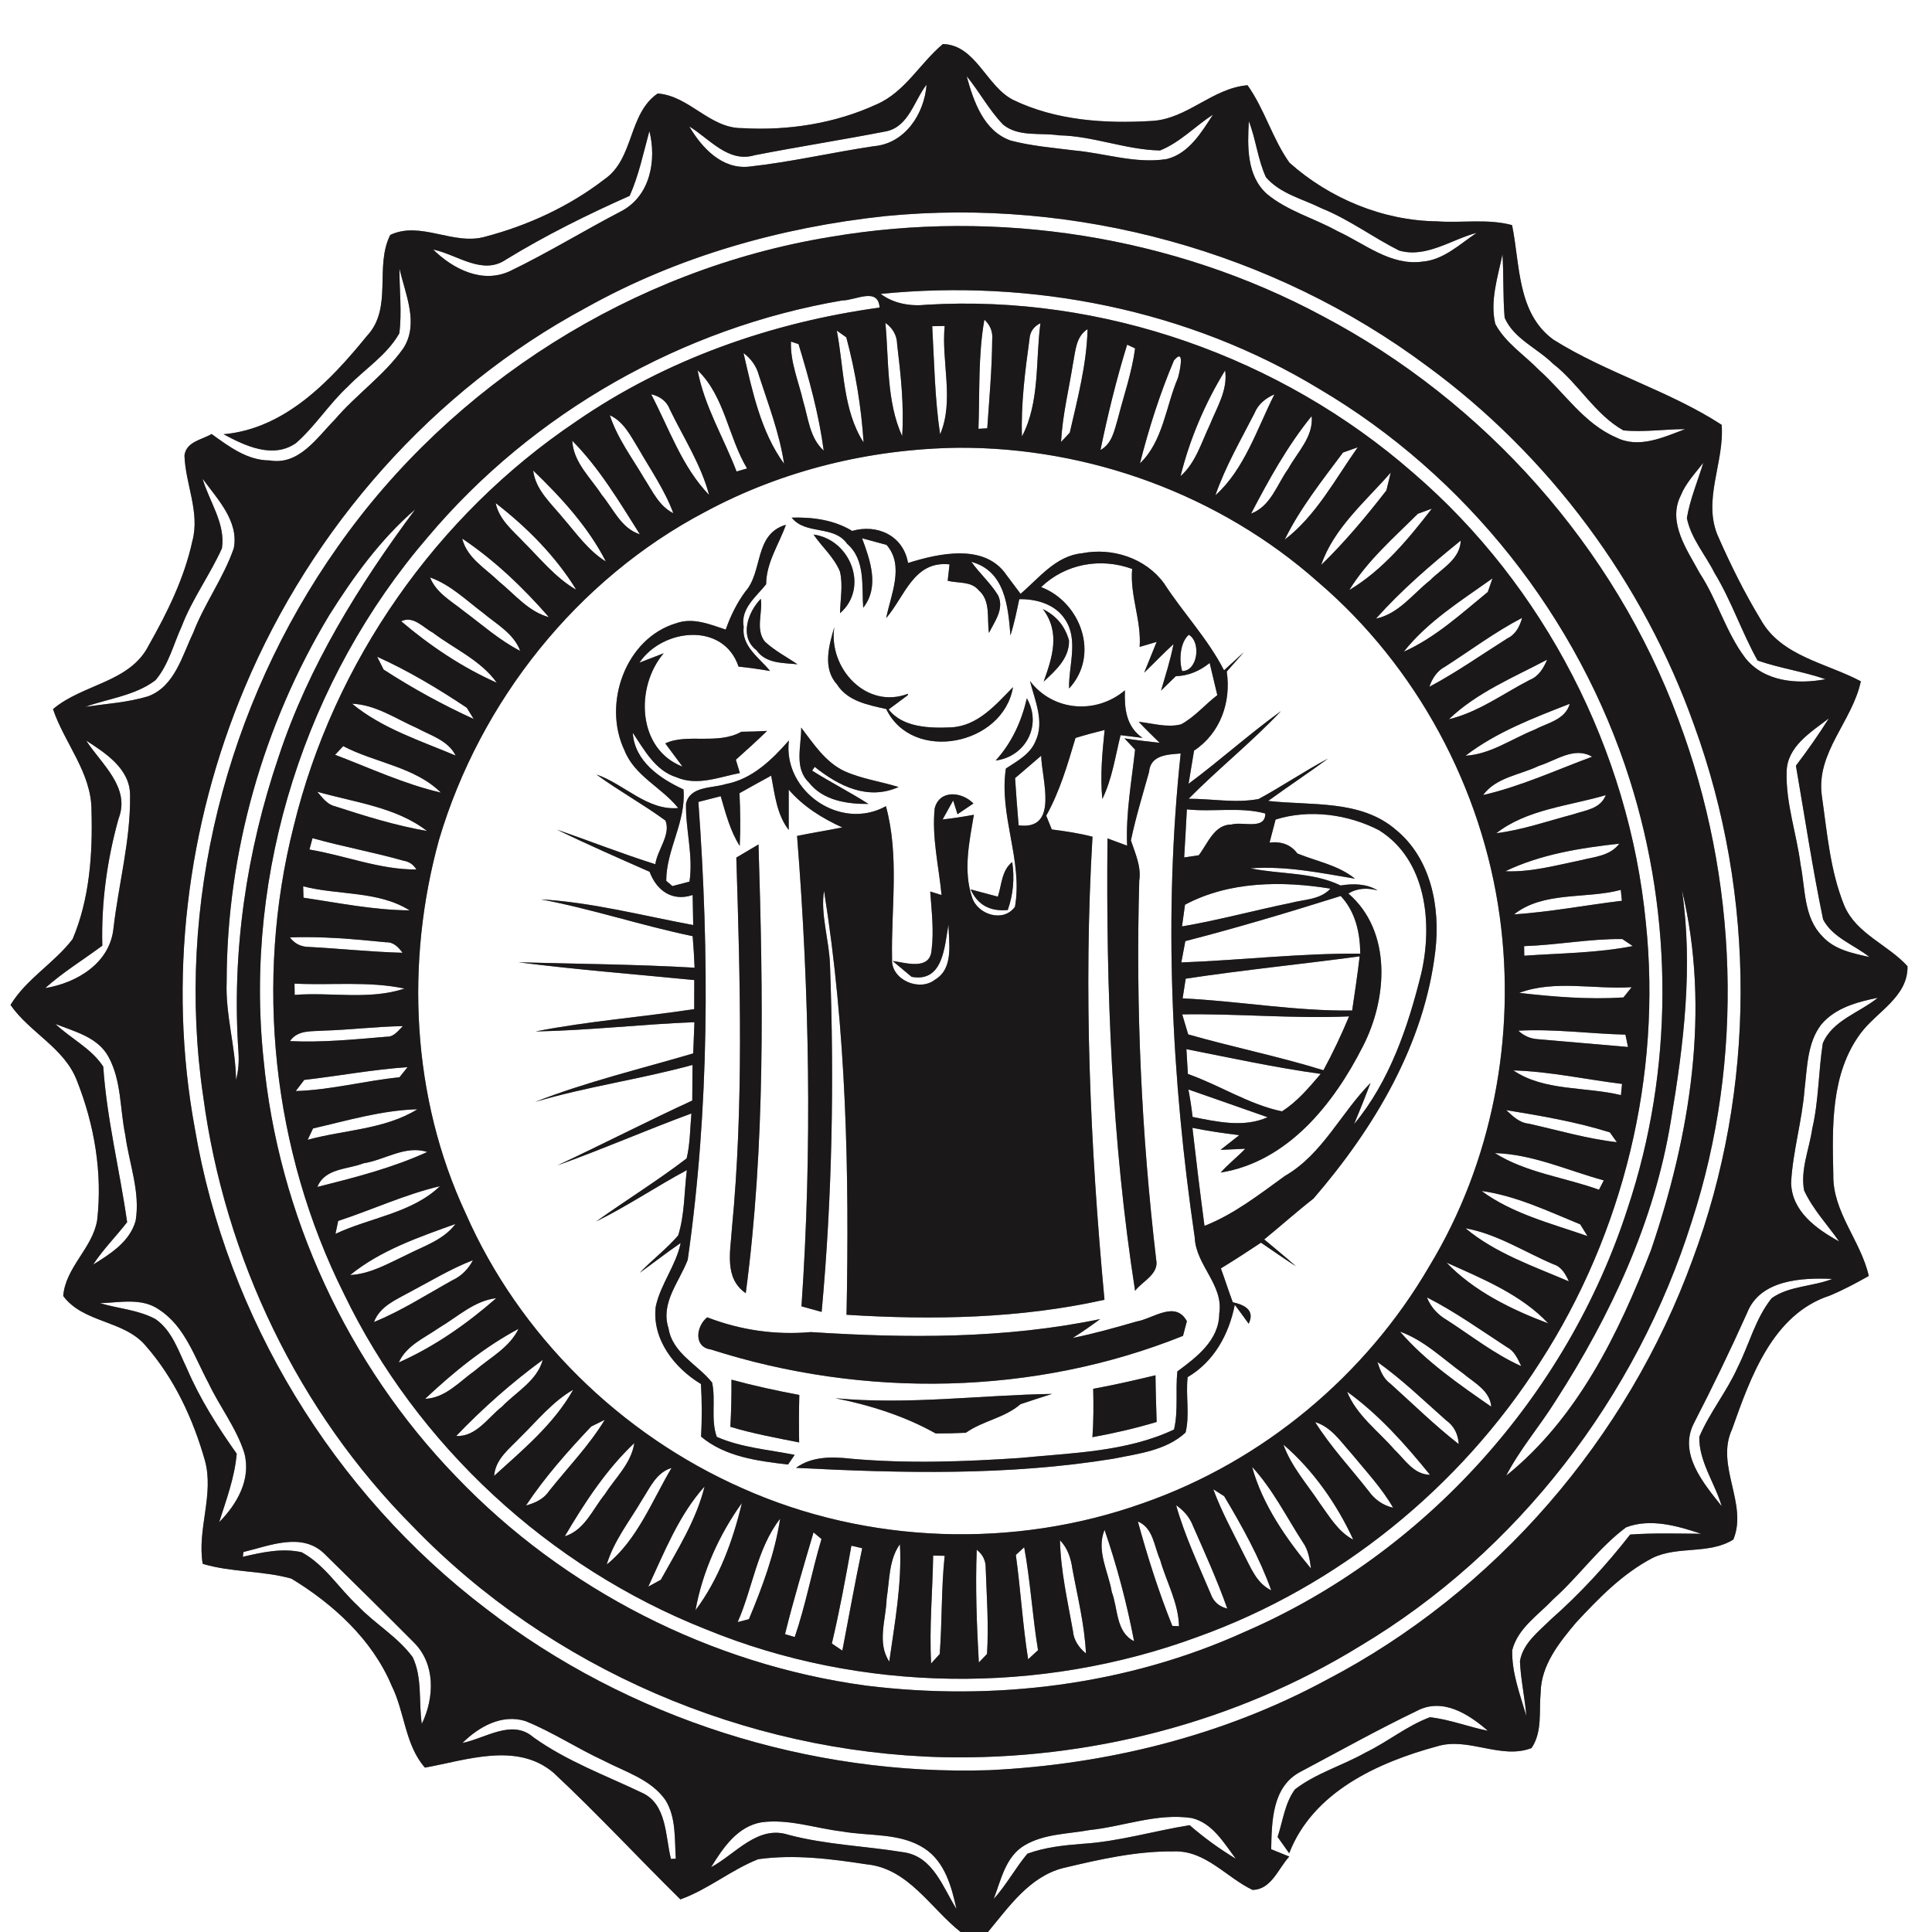 <?xml version="1.0" encoding="UTF-8" ?>
<!DOCTYPE svg PUBLIC "-//W3C//DTD SVG 1.1//EN" "http://www.w3.org/Graphics/SVG/1.1/DTD/svg11.dtd">
<svg width="250pt" height="250pt" viewBox="0 0 250 250" version="1.1" xmlns="http://www.w3.org/2000/svg">
<rect x="0" y="0" width="250" height="250" fill="#808080" stroke="none"/>
<g id="#ffffffff">
<path fill="#ffffff" opacity="1.00" d=" M 0.00 0.00 L 250.00 0.00 L 250.00 250.00 L 127.84 250.00 C 130.54 246.76 133.16 242.91 137.47 241.75 C 142.20 240.62 147.04 239.51 151.94 239.57 C 156.00 239.45 158.68 242.93 162.07 244.55 C 164.52 244.53 165.42 241.75 166.83 240.24 C 166.25 240.00 165.08 239.53 164.49 239.29 C 164.57 235.70 164.60 231.21 168.26 229.28 C 173.26 226.63 178.22 223.85 183.32 221.40 C 186.66 219.62 190.03 221.79 192.53 223.96 C 190.01 223.46 187.59 222.49 185.03 222.21 C 182.05 223.32 179.56 225.40 176.70 226.78 C 173.71 228.47 170.31 229.44 167.57 231.54 C 166.25 233.33 166.01 235.63 165.32 237.70 C 165.82 238.40 166.32 239.10 166.82 239.81 C 169.88 231.89 178.28 228.06 185.94 225.98 C 190.01 224.72 194.20 227.73 198.18 226.20 C 199.61 224.08 199.13 221.41 199.36 219.02 C 199.41 215.46 201.78 212.53 203.96 209.94 C 206.89 206.79 209.97 203.62 213.82 201.61 C 217.11 199.99 221.12 201.19 224.29 199.22 C 226.22 194.59 221.94 189.66 224.13 184.94 C 226.50 178.27 229.36 170.07 236.77 167.65 C 238.51 166.93 240.18 166.03 241.82 165.11 C 240.79 160.54 237.13 156.85 237.23 152.00 C 237.09 145.82 236.88 138.95 240.75 133.73 C 242.83 130.91 246.91 129.00 246.83 125.03 C 244.30 122.23 240.23 120.86 238.66 117.21 C 236.81 112.68 236.43 107.73 235.74 102.94 C 234.99 97.35 239.70 93.33 240.79 88.16 C 236.35 85.79 230.50 84.94 227.85 80.20 C 225.77 76.77 223.98 73.17 222.36 69.50 C 220.22 64.77 223.17 59.83 222.78 54.97 C 215.96 50.54 207.90 48.28 201.01 43.95 C 196.29 40.51 196.71 34.23 195.66 29.13 C 192.48 28.27 189.16 28.88 185.92 28.64 C 178.93 28.55 172.05 25.68 166.86 21.06 C 164.65 17.96 163.65 14.15 161.43 11.03 C 156.87 11.41 153.62 15.41 149.04 15.65 C 143.00 16.02 136.64 15.60 131.11 12.93 C 127.61 11.16 126.28 5.81 122.01 5.70 C 119.04 8.18 117.12 11.90 113.44 13.50 C 108.04 15.99 101.96 16.93 96.05 16.58 C 91.83 16.63 89.20 12.39 85.10 12.10 C 81.27 14.73 82.08 20.53 78.23 23.19 C 73.71 26.68 68.36 29.16 62.85 30.61 C 58.71 31.84 54.45 28.53 50.50 30.40 C 48.42 34.52 50.88 39.84 47.48 43.47 C 42.73 49.30 36.88 55.49 28.93 56.19 C 31.72 57.70 35.34 59.41 38.31 57.33 C 40.80 55.14 42.58 52.27 45.02 50.01 C 47.23 47.73 50.07 45.95 51.67 43.14 C 52.03 40.35 51.67 37.54 51.69 34.74 C 52.44 38.08 54.27 41.89 52.17 45.10 C 49.69 48.59 46.08 51.06 43.31 54.31 C 41.00 56.65 38.70 60.24 34.89 59.58 C 32.00 59.58 29.61 57.77 27.38 56.16 C 26.11 56.92 24.11 57.14 23.87 58.93 C 23.99 62.65 25.90 66.29 24.89 70.02 C 23.85 74.80 21.66 79.25 19.26 83.48 C 16.83 88.34 10.70 88.49 6.86 91.76 C 8.36 96.21 11.86 100.00 11.84 104.90 C 12.00 110.49 11.60 116.31 9.40 121.51 C 7.03 124.63 3.43 126.63 1.36 130.04 C 3.86 133.64 8.34 135.60 9.95 139.83 C 12.22 145.54 13.28 151.79 12.57 157.92 C 11.95 161.54 8.48 163.99 8.18 167.70 C 10.81 171.23 16.04 170.80 18.85 174.14 C 22.55 178.35 24.97 183.57 26.50 188.93 C 27.75 193.38 25.48 197.86 26.23 202.36 C 29.97 203.48 33.97 203.23 37.70 204.27 C 43.12 207.56 48.18 212.17 50.68 218.13 C 52.38 221.54 52.41 225.82 54.99 228.73 C 60.37 227.76 66.84 225.39 71.59 229.36 C 77.25 234.64 82.52 240.34 88.04 245.78 C 91.63 244.50 94.59 241.97 98.11 240.58 C 102.75 239.93 107.50 240.53 112.11 241.24 C 117.53 241.75 120.40 246.92 124.30 250.00 L 0.00 250.00 L 0.00 0.00 Z" />
<path fill="#ffffff" opacity="1.00" d=" M 125.08 9.85 C 126.75 11.88 127.98 14.25 129.82 16.14 C 131.83 17.76 134.63 17.14 137.01 17.51 C 141.46 17.59 145.69 19.39 150.11 19.47 C 152.70 18.43 154.65 16.33 156.96 14.83 C 155.46 17.14 153.84 19.87 150.98 20.58 C 146.93 21.23 142.95 19.81 138.94 19.46 C 136.23 19.12 133.47 18.89 130.82 18.20 C 127.29 16.99 125.98 13.11 125.08 9.85 Z" />
<path fill="#ffffff" opacity="1.00" d=" M 114.69 16.99 C 117.59 16.38 118.28 13.03 119.90 10.95 C 119.61 14.73 117.12 18.58 113.06 18.92 C 107.68 19.72 102.35 20.97 96.95 21.56 C 93.43 21.95 90.81 19.12 89.19 16.36 C 91.82 17.96 94.24 21.12 97.67 20.08 C 103.33 18.98 109.03 18.09 114.69 16.99 Z" />
<path fill="#ffffff" opacity="1.00" d=" M 161.60 15.68 C 162.52 18.04 162.75 20.62 163.81 22.93 C 165.65 25.08 168.58 25.74 171.02 26.96 C 174.57 28.39 177.64 30.71 181.04 32.42 C 184.56 33.43 187.79 30.99 191.08 30.13 C 188.88 31.60 186.79 33.65 184.02 33.86 C 179.91 34.40 176.60 31.53 173.09 29.92 C 170.08 28.24 166.60 27.32 163.92 25.08 C 161.30 22.72 161.42 18.89 161.60 15.68 Z" />
<path fill="#ffffff" opacity="1.00" d=" M 84.03 16.96 C 84.99 20.76 84.13 25.37 80.39 27.33 C 75.56 29.84 70.91 32.71 66.01 35.07 C 62.43 36.76 58.63 34.82 56.05 32.29 C 59.15 32.93 62.42 35.68 65.47 33.59 C 70.60 30.45 75.99 27.78 81.48 25.34 C 82.67 22.66 83.26 19.77 84.03 16.96 Z" />
<path fill="#ffffff" opacity="1.00" d=" M 114.57 27.96 C 139.27 25.55 164.74 32.52 184.65 47.36 C 200.46 58.93 212.64 75.37 219.21 93.82 C 227.28 115.94 227.27 140.92 219.02 162.99 C 210.61 186.13 193.45 206.03 171.59 217.41 C 158.22 224.63 143.14 228.34 128.01 229.06 C 104.78 229.81 81.32 222.39 62.90 208.17 C 43.14 193.15 29.35 170.50 25.21 146.01 C 21.69 126.90 24.14 106.84 31.67 88.96 C 40.35 68.29 56.01 50.47 75.81 39.83 C 87.70 33.18 101.06 29.40 114.57 27.96 M 107.42 30.66 C 81.95 34.82 58.50 49.65 43.69 70.77 C 29.27 91.19 22.64 117.11 26.30 141.92 C 29.08 162.72 38.59 182.65 53.44 197.54 C 71.22 215.96 96.45 226.75 122.00 227.38 C 140.85 227.79 159.88 222.91 175.97 213.01 C 196.42 200.81 211.79 180.73 218.91 158.07 C 225.76 137.04 224.93 113.74 217.17 93.07 C 208.92 70.81 192.13 51.96 171.16 40.91 C 151.83 30.52 129.02 26.98 107.42 30.66 Z" />
<path fill="#ffffff" opacity="1.00" d=" M 194.42 32.90 C 194.59 35.64 194.47 38.38 194.70 41.11 C 195.87 43.83 198.92 45.05 200.95 47.06 C 204.27 49.63 206.38 53.62 210.06 55.69 C 212.72 55.95 215.39 55.53 218.06 55.53 C 215.26 56.58 212.07 58.09 209.14 56.61 C 204.97 54.82 202.44 50.82 199.16 47.89 C 197.26 45.93 194.80 44.37 193.49 41.92 C 192.78 38.92 193.82 35.84 194.42 32.90 Z" />
<path fill="#ffffff" opacity="1.00" d=" M 119.93 39.43 C 117.85 39.66 115.67 39.31 113.96 38.03 C 133.54 36.07 153.80 40.06 170.68 50.31 C 189.68 61.50 204.24 79.88 210.89 100.90 C 216.58 118.83 216.57 138.51 210.61 156.37 C 202.82 180.51 184.40 201.06 161.09 211.15 C 145.84 218.08 128.64 220.17 112.08 218.12 C 92.01 215.40 72.99 205.69 59.00 191.05 C 44.96 176.54 36.00 157.15 34.10 137.04 C 31.57 112.87 39.55 87.85 55.40 69.45 C 68.95 53.38 88.28 42.41 108.98 38.88 C 110.66 38.89 113.64 37.09 113.82 39.80 C 99.86 41.71 86.19 46.50 74.56 54.53 C 56.46 66.68 43.15 85.74 38.00 106.93 C 32.91 127.00 35.24 148.87 44.50 167.41 C 53.95 187.03 71.05 202.80 91.29 210.81 C 111.40 219.07 134.60 219.33 154.98 211.81 C 173.13 205.30 188.90 192.53 199.27 176.29 C 210.07 159.59 215.05 139.16 212.97 119.37 C 210.80 97.11 199.85 75.78 182.87 61.19 C 165.74 46.20 142.69 38.08 119.93 39.43 Z" />
<path fill="#ffffff" opacity="1.00" d=" M 114.57 41.78 C 115.51 42.45 116.07 43.39 116.09 44.56 C 116.56 48.50 117.00 52.47 116.74 56.44 C 114.69 51.92 115.03 46.65 114.57 41.78 Z" />
<path fill="#ffffff" opacity="1.00" d=" M 120.63 42.21 C 121.03 42.20 121.84 42.19 122.24 42.18 C 121.79 46.80 123.51 51.86 121.65 56.20 C 120.96 51.57 120.89 46.88 120.63 42.21 Z" />
<path fill="#ffffff" opacity="1.00" d=" M 127.38 41.36 C 128.15 42.08 128.49 42.95 128.39 43.98 C 128.36 47.80 128.01 51.61 127.75 55.42 L 126.61 55.49 C 126.79 50.78 126.55 46.02 127.38 41.36 Z" />
<path fill="#ffffff" opacity="1.00" d=" M 133.21 43.92 C 133.26 42.97 133.74 42.26 134.63 41.82 C 133.99 46.66 134.57 52.06 132.24 56.48 C 132.10 52.27 132.64 48.08 133.21 43.92 Z" />
<path fill="#ffffff" opacity="1.00" d=" M 108.28 42.78 C 108.59 43.00 109.20 43.43 109.51 43.65 C 110.70 48.08 111.45 52.67 111.75 57.26 C 109.03 53.04 109.22 47.60 108.28 42.78 Z" />
<path fill="#ffffff" opacity="1.00" d=" M 138.85 47.02 C 139.17 45.43 139.20 43.57 140.73 42.59 C 140.62 47.14 139.44 51.57 138.43 55.98 C 138.15 56.28 137.59 56.89 137.30 57.19 C 137.48 53.75 138.31 50.41 138.85 47.02 Z" />
<path fill="#ffffff" opacity="1.00" d=" M 102.35 44.20 C 102.59 44.28 103.09 44.45 103.33 44.53 C 104.70 49.03 105.97 53.63 106.59 58.31 C 104.77 56.68 104.60 54.11 103.93 51.92 C 103.34 49.36 102.25 46.87 102.35 44.20 Z" />
<path fill="#ffffff" opacity="1.00" d=" M 145.85 44.60 C 146.11 44.72 146.62 44.96 146.88 45.08 C 146.47 48.19 145.42 51.16 144.65 54.18 C 144.20 55.67 143.91 57.42 142.40 58.23 C 143.35 53.64 144.47 49.07 145.85 44.60 Z" />
<path fill="#ffffff" opacity="1.00" d=" M 96.21 45.68 C 97.18 46.41 97.89 47.38 98.20 48.56 C 99.42 52.33 100.87 56.07 101.46 60.01 C 98.45 55.89 97.34 50.58 96.21 45.68 Z" />
<path fill="#ffffff" opacity="1.00" d=" M 151.91 46.64 C 153.41 44.85 152.62 48.23 152.43 48.89 C 150.85 52.57 150.52 57.09 147.51 59.96 C 148.66 55.43 150.09 50.94 151.91 46.64 Z" />
<path fill="#ffffff" opacity="1.00" d=" M 90.27 47.91 C 93.77 51.25 94.23 56.56 96.67 60.62 C 96.33 60.72 95.65 60.91 95.31 61.01 C 93.65 56.64 91.13 52.55 90.27 47.91 Z" />
<path fill="#ffffff" opacity="1.00" d=" M 152.76 61.62 C 153.95 56.82 155.94 52.15 158.53 47.93 C 158.90 50.47 157.47 52.69 156.56 54.95 C 155.46 57.25 154.74 59.86 152.76 61.62 Z" />
<path fill="#ffffff" opacity="1.00" d=" M 84.26 51.02 C 85.38 51.26 86.29 51.92 86.70 53.03 C 88.46 56.65 90.71 60.11 91.76 64.05 C 88.24 60.42 86.58 55.43 84.26 51.02 Z" />
<path fill="#ffffff" opacity="1.00" d=" M 162.32 53.49 C 162.80 52.30 163.76 51.53 164.91 51.03 C 162.66 55.48 161.04 60.71 157.27 64.10 C 158.55 60.39 160.54 56.97 162.32 53.49 Z" />
<path fill="#ffffff" opacity="1.00" d=" M 78.91 53.73 C 80.73 54.57 81.60 56.41 82.60 58.02 C 84.18 60.78 86.02 63.41 87.13 66.41 C 85.29 65.50 84.45 63.58 83.39 61.95 C 81.81 59.26 79.89 56.73 78.91 53.73 Z" />
<path fill="#ffffff" opacity="1.00" d=" M 161.89 66.46 C 164.18 62.08 166.60 57.68 169.73 53.84 C 169.98 56.52 167.90 58.47 166.71 60.64 C 165.24 62.68 164.45 65.50 161.89 66.46 Z" />
<path fill="#ffffff" opacity="1.00" d=" M 74.05 57.03 C 77.56 60.58 80.15 64.94 82.80 69.14 C 80.39 68.38 79.38 65.86 77.88 64.05 C 76.44 61.82 74.20 59.85 74.05 57.03 Z" />
<path fill="#ffffff" opacity="1.00" d=" M 123.99 57.94 C 140.93 57.85 157.86 64.04 170.55 75.31 C 183.32 86.23 191.80 101.99 194.07 118.62 C 196.20 134.16 193.10 150.43 184.94 163.87 C 176.72 178.00 163.40 189.09 147.96 194.49 C 131.26 200.46 112.26 199.82 96.06 192.58 C 80.31 185.63 67.18 172.78 60.25 156.99 C 53.25 141.99 52.43 124.45 56.83 108.59 C 62.16 90.70 74.68 74.94 91.26 66.23 C 101.28 60.84 112.62 58.09 123.99 57.94 M 109.63 70.38 C 112.02 72.45 111.49 75.85 111.70 78.64 C 113.84 75.95 112.60 72.48 111.55 69.65 C 112.34 69.87 113.93 70.30 114.72 70.51 C 117.07 73.19 115.27 76.95 114.67 79.98 C 117.10 77.17 118.22 72.53 122.87 73.03 C 122.81 73.56 122.69 74.62 122.63 75.15 C 123.96 75.50 125.65 75.18 126.62 76.36 C 128.24 77.73 127.69 80.05 127.97 81.90 C 128.72 80.39 129.97 78.81 129.16 77.05 C 128.19 75.46 126.77 74.21 125.69 72.70 C 130.08 73.89 130.45 78.51 130.75 82.22 C 131.24 80.69 131.56 79.11 131.89 77.53 C 134.11 77.50 136.54 78.17 137.81 80.14 C 139.61 82.78 138.25 86.19 138.34 89.09 C 142.35 84.78 139.87 77.93 134.72 75.97 C 137.88 72.94 142.42 72.13 146.50 73.62 C 146.19 77.06 147.72 80.29 147.47 83.71 C 148.02 83.55 149.12 83.22 149.67 83.06 C 149.13 84.39 148.59 85.71 148.06 87.04 C 149.33 85.82 150.54 84.54 151.85 83.35 C 151.46 85.39 150.82 87.37 150.24 89.36 C 150.72 88.89 151.68 87.96 152.15 87.50 C 153.80 87.45 155.25 86.82 156.53 85.79 C 156.86 87.18 157.19 88.56 157.52 89.95 C 155.92 91.17 154.61 92.77 152.83 93.73 C 151.02 94.19 149.16 93.60 147.35 93.40 C 148.22 94.33 149.14 95.23 150.06 96.12 C 148.54 95.95 147.01 95.78 145.50 95.54 L 146.88 97.00 C 146.43 101.13 145.66 105.25 145.85 109.43 C 145.21 109.19 143.95 108.73 143.31 108.49 C 143.11 128.05 143.87 147.68 146.88 167.03 C 147.82 165.79 150.00 164.88 149.61 163.00 C 147.70 146.73 146.95 130.33 147.42 113.95 C 147.70 112.12 146.90 110.45 146.34 108.75 C 146.96 105.77 147.87 102.82 148.69 99.88 C 148.87 97.69 151.08 97.64 152.78 97.50 C 150.55 118.34 151.57 139.44 154.60 160.15 C 154.75 163.73 158.37 166.28 157.77 169.97 C 157.76 173.42 154.85 175.61 152.35 177.46 C 152.09 179.96 152.49 182.53 151.92 184.98 C 145.74 187.89 138.68 188.00 131.99 188.66 C 124.69 189.15 117.35 189.41 110.05 188.75 C 107.64 188.48 105.05 188.45 103.00 189.94 C 116.68 190.64 130.47 190.97 144.05 188.76 C 147.27 188.11 150.90 187.70 153.41 185.37 C 153.98 183.09 153.41 180.57 153.68 178.20 C 157.10 176.19 159.03 172.65 159.78 168.84 C 160.39 169.65 160.99 170.47 161.58 171.29 C 162.49 169.39 160.78 168.80 159.52 168.51 C 158.98 167.06 158.51 165.58 157.98 164.13 C 159.74 163.06 161.46 161.94 163.17 160.80 C 164.67 161.82 166.16 162.87 167.69 163.85 C 166.35 162.66 164.96 161.53 163.59 160.38 C 165.73 158.64 167.79 156.79 169.97 155.09 C 177.82 145.98 184.33 135.13 185.74 122.99 C 186.39 117.38 185.17 111.06 180.59 107.34 C 176.04 103.44 169.64 104.27 164.10 103.64 C 166.66 101.78 169.30 100.03 171.85 98.16 C 168.78 99.78 165.92 101.74 162.87 103.39 C 159.90 103.96 156.82 103.35 153.81 103.36 C 157.67 99.45 161.99 96.02 165.75 92.02 C 161.64 94.99 157.87 98.40 153.80 101.42 C 153.98 100.35 154.33 98.21 154.51 97.13 C 157.91 94.88 159.33 90.86 158.74 86.90 C 159.48 86.07 160.21 85.25 160.94 84.41 C 160.09 85.19 159.24 85.97 158.39 86.74 C 156.29 82.65 153.11 79.32 150.63 75.49 C 148.25 72.22 143.94 70.82 140.03 71.59 C 136.63 71.91 134.47 74.79 132.06 76.84 C 131.61 76.24 130.71 75.04 130.26 74.44 C 127.47 70.27 121.52 71.59 117.50 72.85 C 116.89 69.31 113.53 67.77 110.27 68.70 C 107.91 67.27 105.16 66.90 102.44 66.98 C 104.27 69.27 107.90 67.90 109.63 70.38 M 96.42 76.58 C 95.33 78.07 94.52 79.73 93.91 81.47 C 91.88 80.80 89.70 79.88 87.55 80.63 C 80.93 82.57 77.93 91.09 80.81 97.10 C 82.11 100.42 85.63 101.89 87.76 104.56 C 83.73 104.91 80.80 101.46 77.18 100.22 C 80.07 102.34 83.22 104.06 86.11 106.18 C 86.84 108.00 85.05 109.98 84.80 111.83 C 80.51 110.48 76.32 108.83 72.07 107.35 C 76.01 109.28 80.04 111.03 84.06 112.81 C 84.95 115.22 86.98 116.71 89.63 115.81 C 89.65 116.78 89.68 118.73 89.70 119.70 C 83.16 118.49 76.67 116.77 70.01 116.38 C 76.63 117.62 83.04 119.78 89.63 121.14 C 89.74 122.50 89.83 123.86 89.88 125.22 C 82.29 124.78 74.69 124.73 67.09 124.52 C 74.65 125.48 82.25 126.07 89.84 126.82 C 89.83 128.07 89.83 129.33 89.83 130.58 C 83.00 131.62 76.07 132.14 69.30 133.47 C 76.16 133.34 82.99 132.54 89.86 132.27 C 89.80 133.61 89.75 134.96 89.70 136.31 C 82.86 138.33 75.87 139.99 69.24 142.59 C 75.94 140.60 82.88 139.65 89.61 137.80 C 89.60 139.34 89.59 140.87 89.58 142.41 C 83.71 145.11 77.98 148.07 72.13 150.80 C 77.97 148.71 83.65 146.22 89.47 144.08 C 89.29 146.02 89.31 148.00 88.85 149.90 C 85.07 152.79 81.01 155.30 77.14 158.06 C 81.18 156.07 84.91 153.54 88.88 151.41 C 88.53 154.22 88.61 157.13 87.76 159.86 C 86.25 161.62 84.38 163.02 82.78 164.70 C 84.56 163.42 86.28 162.07 88.08 160.84 C 87.47 163.77 85.47 166.17 84.85 169.08 C 84.35 173.29 87.26 177.02 90.70 179.09 C 90.84 181.36 90.84 183.63 90.72 185.90 C 93.84 188.52 98.06 189.05 101.97 189.51 C 102.18 189.20 102.61 188.57 102.83 188.26 C 99.45 187.58 95.94 187.33 92.75 185.93 C 91.95 183.69 92.64 181.22 92.15 178.91 C 90.28 176.55 87.03 175.16 86.50 171.86 C 85.44 168.58 87.91 165.87 88.99 163.02 C 91.80 143.41 91.81 123.49 90.37 103.77 C 91.09 103.59 92.54 103.21 93.26 103.03 C 93.90 105.23 94.48 107.50 95.72 109.46 C 95.84 107.18 95.79 104.91 95.69 102.64 C 97.05 101.87 98.42 101.12 99.79 100.37 C 100.26 102.79 100.50 105.37 102.06 107.40 C 102.06 106.09 102.06 103.48 102.06 102.18 C 103.94 104.36 106.38 105.88 108.99 107.07 C 107.04 107.46 105.08 107.77 103.14 108.17 C 104.75 128.42 105.11 148.77 103.71 169.04 C 104.36 169.22 105.67 169.58 106.32 169.76 C 107.70 154.81 107.95 139.79 107.40 124.80 C 107.29 121.66 106.14 118.22 106.63 115.27 C 109.53 133.40 109.91 151.81 109.54 170.13 C 120.69 170.83 131.97 170.63 142.92 168.19 C 141.06 148.28 140.18 128.25 141.37 108.27 C 139.64 107.82 137.87 107.56 136.10 107.33 C 135.92 106.88 135.56 105.99 135.38 105.55 C 137.15 102.39 138.14 98.93 139.17 95.49 C 140.41 95.11 141.67 94.77 142.94 94.46 C 142.63 97.43 142.35 100.41 142.64 103.39 C 143.91 100.80 144.31 97.90 145.00 95.13 C 145.71 95.22 147.13 95.39 147.84 95.48 C 145.70 94.02 145.49 91.66 145.56 89.33 C 141.85 92.46 136.29 92.07 133.28 88.13 C 133.90 90.61 135.19 93.37 134.00 95.90 C 133.31 97.60 131.61 98.49 130.16 99.45 C 129.24 105.52 132.38 111.33 131.34 117.33 C 129.84 119.43 126.51 118.36 125.79 116.13 C 124.61 112.66 125.43 108.93 126.02 105.43 C 124.68 105.68 123.33 105.89 121.97 106.04 C 122.32 105.43 123.00 104.19 123.34 103.58 L 123.90 105.36 C 124.58 104.90 125.27 104.43 125.96 103.97 C 124.47 102.43 121.59 102.15 120.95 104.59 C 120.56 108.34 121.48 112.09 121.84 115.82 L 120.37 115.36 C 120.55 117.90 120.87 120.46 120.54 123.01 C 120.29 125.64 117.06 124.54 115.51 124.35 C 116.12 124.87 117.34 125.89 117.96 126.40 C 122.09 127.17 122.22 122.40 122.73 119.63 C 122.78 122.01 123.44 125.31 121.00 126.76 C 118.97 128.38 115.26 126.78 115.43 124.08 C 115.30 117.50 116.40 110.80 114.64 104.32 C 108.78 107.58 101.28 102.41 102.08 95.82 C 99.89 98.32 97.31 100.83 93.91 101.46 C 92.15 102.02 89.30 101.69 88.77 103.99 C 88.70 107.36 89.73 110.71 89.22 114.08 C 88.67 114.23 87.56 114.52 87.01 114.66 L 86.21 113.98 C 86.21 109.93 88.81 106.30 88.44 102.15 C 85.38 100.73 82.12 98.52 81.88 94.82 C 83.38 97.04 84.78 99.72 87.54 100.58 C 90.22 101.74 93.05 100.55 95.74 100.03 C 95.61 99.60 95.35 98.74 95.22 98.31 C 96.59 97.08 97.95 95.86 99.26 94.58 C 98.15 94.64 97.04 94.68 95.93 94.69 C 92.89 96.42 88.83 94.86 86.09 96.20 L 88.32 99.20 C 82.43 96.94 82.18 88.84 85.89 84.53 C 85.10 84.83 83.53 85.44 82.74 85.75 C 85.72 81.32 93.61 80.43 95.57 86.26 C 96.94 86.40 98.30 86.59 99.65 86.83 C 98.28 85.13 95.93 83.64 96.23 81.12 C 95.80 78.74 97.84 77.24 99.14 75.60 C 99.15 72.79 100.79 70.46 101.70 67.90 C 97.53 69.14 98.78 73.95 96.42 76.58 M 105.27 69.17 C 106.37 70.78 107.94 72.12 108.69 73.96 C 109.11 75.73 108.73 77.56 108.70 79.35 C 112.50 76.05 110.05 69.81 105.27 69.17 M 97.90 84.15 C 99.12 85.89 101.32 85.76 103.19 85.96 C 101.78 84.99 100.23 84.20 98.97 83.02 C 97.72 81.44 98.72 79.26 98.45 77.48 C 96.78 79.20 95.62 82.41 97.90 84.15 M 108.30 88.55 C 109.68 90.75 112.35 91.22 114.68 91.75 C 118.06 98.78 129.82 96.46 131.08 88.92 C 128.84 91.20 126.53 93.94 123.08 94.12 C 120.34 94.25 116.79 94.15 114.99 91.80 C 115.61 91.34 116.84 90.42 117.45 89.97 C 117.47 89.92 117.49 89.82 117.50 89.77 C 112.10 91.85 107.16 86.45 107.96 81.15 C 107.26 83.55 106.42 86.47 108.30 88.55 M 134.95 78.82 C 137.25 81.85 136.16 85.09 135.05 88.20 C 136.59 86.76 138.38 85.20 138.33 82.88 C 137.82 81.03 136.69 79.67 134.95 78.82 M 132.87 90.36 C 132.19 93.35 130.92 96.12 128.84 98.41 C 132.74 97.91 134.87 93.81 132.87 90.36 M 103.67 94.15 C 103.72 96.49 102.71 99.36 104.66 101.24 C 106.49 103.59 109.60 104.05 112.38 104.03 C 110.00 102.51 107.48 101.23 105.09 99.72 L 105.42 99.23 C 108.52 101.70 112.28 103.62 116.28 101.84 C 113.95 101.12 111.51 100.79 109.28 99.79 C 106.80 98.63 105.28 96.25 103.67 94.15 M 95.28 110.97 C 95.78 126.96 96.24 143.01 94.71 158.96 C 94.53 161.90 93.67 165.39 96.50 167.34 C 99.05 148.12 98.75 128.62 98.15 109.27 C 97.43 109.70 96.00 110.55 95.28 110.97 M 129.12 116.03 C 128.24 115.79 126.48 115.33 125.60 115.09 C 126.50 117.08 128.09 117.97 130.40 117.76 C 131.11 115.76 131.30 113.65 130.98 111.55 C 129.60 112.64 129.63 114.49 129.12 116.03 M 104.92 172.37 C 100.34 172.78 95.81 172.12 91.51 170.46 C 90.09 171.60 89.71 174.30 91.98 174.62 C 111.72 180.95 133.79 180.61 153.08 172.86 C 153.20 172.38 153.45 171.43 153.58 170.96 C 152.08 168.23 149.21 170.64 147.04 171.01 C 144.32 171.80 141.59 172.57 138.81 173.13 C 140.03 172.37 141.20 171.54 142.36 170.69 C 130.05 173.25 117.42 173.18 104.92 172.37 M 141.46 179.71 C 141.51 181.80 141.51 183.89 141.36 185.97 C 144.16 185.46 146.94 184.82 149.67 184.00 C 149.61 181.98 149.54 179.97 149.52 177.96 C 146.84 178.60 144.16 179.22 141.46 179.71 M 94.65 178.53 C 94.67 180.56 94.62 182.59 94.51 184.63 C 97.43 185.51 100.43 186.06 103.41 186.65 C 103.37 184.60 103.38 182.55 103.43 180.51 C 100.48 179.95 97.55 179.32 94.65 178.53 M 108.11 180.93 C 112.61 181.83 117.07 183.24 121.08 185.49 C 122.38 185.49 123.68 185.46 124.98 185.40 C 127.17 183.84 130.00 183.49 132.05 181.70 C 133.41 181.24 134.77 180.81 136.13 180.37 C 126.78 180.53 117.46 181.81 108.11 180.93 Z" />
<path fill="#ffffff" opacity="1.00" d=" M 173.78 58.56 C 174.25 58.39 175.21 58.05 175.69 57.88 C 172.77 62.00 170.31 66.72 166.24 69.83 C 168.23 65.76 171.09 62.18 173.78 58.56 Z" />
<path fill="#ffffff" opacity="1.00" d=" M 217.48 64.14 C 218.13 62.52 219.36 61.24 220.41 59.88 C 219.68 62.26 218.70 64.57 218.28 67.03 C 218.80 69.66 220.67 71.77 221.85 74.13 C 224.05 77.74 225.37 81.79 227.43 85.47 C 230.30 86.47 233.35 86.89 236.22 87.89 C 232.60 88.58 228.28 88.24 225.83 85.13 C 223.32 81.80 222.23 77.66 219.95 74.18 C 218.34 71.20 215.74 67.62 217.48 64.14 Z" />
<path fill="#ffffff" opacity="1.00" d=" M 68.99 60.88 C 72.60 64.36 76.11 68.17 78.40 72.66 C 76.13 71.26 74.61 69.05 72.89 67.07 C 71.36 65.17 69.31 63.45 68.99 60.88 Z" />
<path fill="#ffffff" opacity="1.00" d=" M 170.96 73.11 C 172.57 68.35 176.72 64.87 179.96 61.15 C 179.82 61.73 179.54 62.88 179.40 63.46 C 176.78 66.83 174.03 70.13 170.96 73.11 Z" />
<path fill="#ffffff" opacity="1.00" d=" M 26.21 61.94 C 28.12 64.57 30.94 67.44 30.25 70.95 C 28.92 74.79 26.45 78.10 25.00 81.89 C 23.56 84.87 22.62 88.81 19.17 90.10 C 16.53 90.90 13.75 91.07 11.04 91.46 C 14.08 90.38 17.49 90.01 20.12 88.02 C 21.82 86.02 22.44 83.39 23.51 81.05 C 24.87 77.49 27.17 74.40 28.72 70.94 C 29.20 67.74 27.08 64.91 26.21 61.94 Z" />
<path fill="#ffffff" opacity="1.00" d=" M 64.14 65.10 C 68.16 68.21 71.92 71.98 74.57 76.32 C 71.90 74.78 69.96 72.34 67.81 70.20 C 66.37 68.66 64.59 67.27 64.14 65.10 Z" />
<path fill="#ffffff" opacity="1.00" d=" M 42.60 79.61 C 45.74 74.62 49.25 69.77 53.74 65.90 C 46.45 75.70 39.92 86.21 36.07 97.88 C 31.89 110.14 29.96 123.23 30.86 136.18 C 30.94 137.37 30.86 138.58 30.54 139.74 C 30.49 135.45 29.15 131.29 29.33 126.98 C 29.35 110.39 34.04 93.82 42.60 79.61 Z" />
<path fill="#ffffff" opacity="1.00" d=" M 183.47 66.48 C 183.92 66.32 184.83 65.98 185.28 65.82 C 182.25 69.75 178.90 73.79 174.60 76.35 C 176.92 72.56 180.35 69.59 183.47 66.48 Z" />
<path fill="#ffffff" opacity="1.00" d=" M 59.81 69.69 C 64.00 72.50 67.72 76.06 71.03 79.86 C 68.37 79.15 66.61 76.90 64.56 75.24 C 62.82 73.54 60.43 72.22 59.81 69.69 Z" />
<path fill="#ffffff" opacity="1.00" d=" M 178.05 80.05 C 181.36 76.34 185.15 73.08 189.02 69.95 C 188.93 72.39 186.57 73.55 185.05 75.09 C 182.81 76.86 180.99 79.43 178.05 80.05 Z" />
<path fill="#ffffff" opacity="1.00" d=" M 55.65 74.72 C 58.30 75.66 60.32 77.67 62.52 79.32 C 64.27 80.79 66.47 81.96 67.32 84.23 C 64.64 82.86 62.38 80.83 59.98 79.05 C 58.39 77.77 56.44 76.72 55.65 74.72 Z" />
<path fill="#ffffff" opacity="1.00" d=" M 181.65 84.33 C 184.74 80.41 189.10 77.71 193.13 74.84 C 192.98 75.28 192.67 76.16 192.52 76.60 C 189.10 79.40 185.73 82.51 181.65 84.33 Z" />
<path fill="#ffffff" opacity="1.00" d=" M 51.91 80.39 C 53.50 79.63 54.73 81.19 56.00 81.86 C 58.80 83.98 62.21 85.43 64.29 88.35 C 59.82 86.37 55.63 83.56 51.91 80.39 Z" />
<path fill="#ffffff" opacity="1.00" d=" M 186.99 86.27 C 190.30 84.14 193.47 81.77 196.96 79.95 C 196.66 81.06 196.12 82.10 195.05 82.61 C 191.70 84.72 188.46 87.01 184.96 88.87 C 185.33 87.79 185.95 86.81 186.99 86.27 Z" />
<path fill="#ffffff" opacity="1.00" d=" M 152.97 86.83 C 152.55 85.43 152.69 83.13 153.83 82.14 C 155.46 83.08 154.98 86.87 152.97 86.83 Z" />
<path fill="#ffffff" opacity="1.00" d=" M 48.80 84.98 C 52.86 86.81 56.71 89.12 60.40 91.58 C 60.63 91.95 61.08 92.68 61.30 93.04 C 57.27 91.20 53.35 89.05 49.64 86.64 C 49.43 86.22 49.01 85.40 48.80 84.98 Z" />
<path fill="#ffffff" opacity="1.00" d=" M 187.49 93.07 C 191.08 89.62 195.84 87.66 200.20 85.36 C 199.73 86.47 199.11 87.52 197.93 87.99 C 194.50 89.76 191.29 92.16 187.49 93.07 Z" />
<path fill="#ffffff" opacity="1.00" d=" M 45.56 91.06 C 48.65 91.19 51.23 93.02 53.97 94.22 C 55.76 95.19 57.99 95.81 58.96 97.77 C 54.38 95.84 49.43 94.26 45.56 91.06 Z" />
<path fill="#ffffff" opacity="1.00" d=" M 189.64 97.79 C 193.64 94.72 198.47 92.89 203.13 91.07 C 202.53 93.17 200.20 93.54 198.53 94.44 C 195.59 95.61 192.89 97.60 189.64 97.79 Z" />
<path fill="#ffffff" opacity="1.00" d=" M 231.19 99.91 C 231.22 96.60 234.34 94.74 236.66 92.95 C 235.33 95.06 233.90 97.10 232.39 99.08 C 233.54 105.72 234.54 112.38 235.91 118.98 C 237.14 121.33 239.91 122.25 241.91 123.84 C 239.74 123.36 237.36 122.89 235.81 121.15 C 233.39 118.73 233.62 115.03 233.00 111.92 C 232.49 107.90 231.08 103.99 231.19 99.91 Z" />
<path fill="#ffffff" opacity="1.00" d=" M 11.15 95.83 C 13.69 97.47 16.85 99.51 16.83 102.92 C 16.91 108.73 15.34 114.41 14.68 120.16 C 14.20 124.64 9.94 127.19 5.85 127.86 C 8.14 125.80 10.78 124.20 13.24 122.37 C 13.09 116.82 13.85 111.29 15.34 105.94 C 16.92 101.88 13.12 98.88 11.15 95.83 Z" />
<path fill="#ffffff" opacity="1.00" d=" M 43.36 97.67 C 43.71 97.29 44.06 96.92 44.41 96.55 C 48.53 98.71 53.67 99.22 57.05 102.56 C 52.31 101.47 47.89 99.39 43.36 97.67 Z" />
<path fill="#ffffff" opacity="1.00" d=" M 199.11 99.11 C 201.35 98.42 203.69 96.56 206.02 97.92 C 201.35 99.65 196.78 101.76 191.91 102.88 C 193.59 100.58 196.69 100.28 199.11 99.11 Z" />
<path fill="#ffffff" opacity="1.00" d=" M 131.35 100.69 C 132.48 99.73 133.61 98.76 134.73 97.79 C 134.78 100.80 137.10 107.48 131.81 106.80 C 131.63 104.77 131.49 102.73 131.35 100.69 Z" />
<path fill="#ffffff" opacity="1.00" d=" M 41.05 102.45 C 45.83 103.82 51.27 104.43 55.25 107.53 C 51.19 106.83 47.25 105.60 43.34 104.33 C 42.31 104.09 41.70 103.19 41.05 102.45 Z" />
<path fill="#ffffff" opacity="1.00" d=" M 193.62 107.82 C 197.57 104.72 203.05 104.29 207.79 102.89 C 207.08 104.70 205.12 104.84 203.55 105.38 C 200.25 106.25 197.02 107.39 193.62 107.82 Z" />
<path fill="#ffffff" opacity="1.00" d=" M 153.23 110.95 C 153.36 108.87 153.47 106.80 153.58 104.73 C 156.93 105.10 160.52 104.38 163.73 105.27 C 163.74 107.45 160.79 106.27 159.37 106.69 C 157.11 106.68 156.28 109.17 155.12 110.67 C 154.65 110.74 153.70 110.88 153.23 110.95 Z" />
<path fill="#ffffff" opacity="1.00" d=" M 165.06 106.05 C 169.40 104.68 174.42 105.35 178.44 107.43 C 184.58 111.25 185.41 119.49 183.91 125.96 C 182.21 132.86 179.81 139.94 175.22 145.46 C 175.96 143.69 176.67 141.91 177.35 140.13 C 173.51 144.00 171.14 149.36 166.26 152.17 C 162.95 154.56 159.71 157.11 155.86 158.63 C 155.30 154.41 154.78 150.17 154.30 145.94 C 156.30 146.35 158.32 146.64 160.36 146.89 C 159.75 147.37 158.55 148.32 157.94 148.79 C 158.74 148.76 160.34 148.69 161.14 148.65 C 160.11 149.71 158.94 150.63 157.95 151.73 C 166.63 150.33 172.58 142.84 176.33 135.45 C 179.53 129.29 180.17 120.54 174.48 115.62 C 175.65 114.90 176.95 114.87 178.26 115.22 C 176.82 114.33 175.09 114.32 173.47 114.58 C 169.82 112.82 165.68 113.16 161.80 112.36 C 166.36 112.02 170.86 112.95 175.33 113.70 C 173.16 111.94 170.39 111.47 167.88 110.44 C 167.05 109.32 165.85 108.85 164.28 109.03 C 164.48 108.29 164.87 106.79 165.06 106.05 Z" />
<path fill="#ffffff" opacity="1.00" d=" M 40.44 108.46 C 44.33 109.55 48.32 110.27 52.20 111.37 C 52.94 111.49 53.50 111.87 53.88 112.51 C 49.16 112.55 44.66 110.70 40.04 109.93 C 40.14 109.56 40.34 108.82 40.44 108.46 Z" />
<path fill="#ffffff" opacity="1.00" d=" M 194.79 112.74 C 199.35 110.54 204.54 109.72 209.54 109.17 C 208.34 110.77 206.30 110.87 204.53 111.32 C 201.32 111.98 198.10 112.88 194.79 112.74 Z" />
<path fill="#ffffff" opacity="1.00" d=" M 39.23 114.69 C 43.75 115.86 48.96 115.25 53.00 117.80 C 48.38 117.77 43.83 116.84 39.27 116.16 C 39.26 115.79 39.24 115.06 39.23 114.69 Z" />
<path fill="#ffffff" opacity="1.00" d=" M 153.34 117.07 C 159.06 114.02 165.89 113.97 172.16 114.99 C 170.83 116.44 168.77 116.37 167.02 116.84 C 162.32 117.80 157.68 119.07 152.95 119.88 C 153.05 119.18 153.24 117.77 153.34 117.07 Z" />
<path fill="#ffffff" opacity="1.00" d=" M 195.92 118.32 C 199.71 115.30 205.23 116.36 209.73 115.15 C 209.77 115.50 209.84 116.21 209.87 116.56 C 205.22 117.12 200.60 118.01 195.92 118.32 Z" />
<path fill="#ffffff" opacity="1.00" d=" M 217.64 115.16 C 221.39 130.64 218.70 146.91 213.64 161.76 C 209.45 172.57 204.11 183.54 194.90 190.95 C 196.68 187.51 199.24 184.56 201.29 181.28 C 208.40 170.25 214.10 158.06 216.21 145.02 C 217.87 135.18 219.11 125.11 217.64 115.16 Z" />
<path fill="#ffffff" opacity="1.00" d=" M 153.38 121.78 C 160.14 120.04 166.83 118.03 173.49 115.94 C 175.40 117.99 175.99 120.68 176.02 123.40 C 168.28 123.34 160.58 124.25 152.86 124.54 C 152.99 123.85 153.25 122.47 153.38 121.78 Z" />
<path fill="#ffffff" opacity="1.00" d=" M 37.51 121.30 C 41.67 121.14 45.83 121.52 49.96 121.93 C 50.93 121.89 51.56 122.57 52.09 123.29 C 48.02 123.18 43.96 122.74 39.90 122.53 C 38.92 122.51 38.12 122.10 37.51 121.30 Z" />
<path fill="#ffffff" opacity="1.00" d=" M 197.22 122.43 C 201.47 122.29 205.67 121.47 209.92 121.51 C 210.26 121.74 210.94 122.19 211.28 122.42 C 206.65 123.33 201.92 123.34 197.24 123.67 C 197.23 123.36 197.22 122.74 197.22 122.43 Z" />
<path fill="#ffffff" opacity="1.00" d=" M 153.43 126.64 C 160.91 125.51 168.44 124.76 175.94 123.75 C 175.67 126.09 175.31 128.42 174.97 130.76 C 167.62 130.86 160.36 129.54 153.03 129.19 C 153.13 128.56 153.33 127.28 153.43 126.64 Z" />
<path fill="#ffffff" opacity="1.00" d=" M 38.11 127.28 C 42.85 127.52 47.67 126.93 52.35 127.92 C 47.79 129.44 42.85 128.36 38.13 128.74 C 38.12 128.37 38.11 127.64 38.11 127.28 Z" />
<path fill="#ffffff" opacity="1.00" d=" M 196.59 128.48 C 201.16 126.76 206.34 128.06 211.14 127.74 C 210.87 128.07 210.34 128.74 210.07 129.07 C 205.57 129.36 201.05 128.99 196.59 128.48 Z" />
<path fill="#ffffff" opacity="1.00" d=" M 235.68 132.56 C 237.50 130.40 240.34 129.65 242.99 129.11 C 240.62 131.04 237.13 132.02 235.87 135.00 C 235.30 138.68 235.35 142.43 234.50 146.07 C 234.12 148.71 232.95 151.35 233.45 154.04 C 234.58 156.48 236.45 158.46 237.99 160.65 C 235.05 159.03 231.83 156.75 231.77 153.02 C 231.99 148.95 233.20 145.01 233.51 140.95 C 233.86 138.10 233.85 134.93 235.68 132.56 Z" />
<path fill="#ffffff" opacity="1.00" d=" M 7.17 132.50 C 9.67 133.49 12.70 134.22 14.06 136.79 C 15.73 139.88 15.51 143.50 16.21 146.86 C 16.70 150.55 18.18 154.21 17.55 157.98 C 16.78 160.69 14.30 162.24 12.05 163.64 C 13.34 161.67 15.01 160.00 16.45 158.15 C 15.50 151.43 13.82 144.81 13.36 138.02 C 11.84 135.67 9.17 134.40 7.17 132.50 Z" />
<path fill="#ffffff" opacity="1.00" d=" M 41.94 133.36 C 45.35 133.26 48.73 132.83 52.13 132.78 C 51.52 133.36 50.98 134.20 50.02 134.15 C 45.87 134.50 41.69 134.92 37.52 134.72 C 38.54 133.22 40.39 133.49 41.94 133.36 Z" />
<path fill="#ffffff" opacity="1.00" d=" M 152.98 131.26 C 160.18 131.14 167.37 131.84 174.57 131.52 C 173.58 133.89 172.48 136.23 171.25 138.49 C 165.48 136.70 159.55 135.51 153.75 133.85 C 153.56 133.20 153.17 131.91 152.98 131.26 Z" />
<path fill="#ffffff" opacity="1.00" d=" M 196.47 133.37 C 201.09 133.11 205.70 133.77 210.33 133.88 C 210.41 134.28 210.58 135.08 210.66 135.48 C 206.77 135.15 202.88 134.80 198.99 134.47 C 198.03 134.41 197.19 134.04 196.47 133.37 Z" />
<path fill="#ffffff" opacity="1.00" d=" M 153.52 135.76 C 159.30 136.90 165.06 138.16 170.90 138.96 C 169.39 140.72 167.87 142.56 165.88 143.81 C 161.61 142.92 157.83 140.42 153.71 138.97 C 153.66 138.17 153.57 136.56 153.52 135.76 Z" />
<path fill="#ffffff" opacity="1.00" d=" M 39.37 139.74 C 43.83 139.23 48.25 138.39 52.74 138.09 C 52.47 138.42 51.95 139.08 51.69 139.40 C 47.20 139.85 42.79 141.05 38.27 141.18 C 38.54 140.82 39.09 140.10 39.37 139.74 Z" />
<path fill="#ffffff" opacity="1.00" d=" M 195.83 138.51 C 200.56 138.65 205.20 139.68 209.89 140.26 C 209.85 140.62 209.79 141.35 209.75 141.71 C 205.17 140.59 199.80 141.22 195.83 138.51 Z" />
<path fill="#ffffff" opacity="1.00" d=" M 153.78 140.98 C 157.20 142.16 160.61 143.38 164.03 144.57 C 160.93 145.95 157.50 145.16 154.32 144.53 C 154.19 143.34 154.00 142.16 153.78 140.98 Z" />
<path fill="#ffffff" opacity="1.00" d=" M 40.51 146.02 C 44.96 145.00 49.42 143.66 54.01 143.54 C 49.78 146.16 44.52 146.20 39.81 147.49 C 39.98 147.12 40.33 146.38 40.51 146.02 Z" />
<path fill="#ffffff" opacity="1.00" d=" M 194.91 143.65 C 199.41 144.39 203.97 145.16 208.32 146.53 C 208.55 146.84 209.00 147.48 209.22 147.80 C 205.34 147.36 201.59 146.24 197.80 145.40 C 196.59 145.28 195.73 144.42 194.91 143.65 Z" />
<path fill="#ffffff" opacity="1.00" d=" M 47.04 150.53 C 49.77 150.11 52.49 148.14 55.28 149.07 C 50.75 151.14 45.88 152.38 41.07 153.59 C 42.02 151.16 44.97 151.34 47.04 150.53 Z" />
<path fill="#ffffff" opacity="1.00" d=" M 193.44 149.21 C 198.33 149.35 202.87 151.47 207.53 152.74 C 207.37 153.05 207.07 153.65 206.91 153.95 C 202.45 152.34 197.49 151.76 193.44 149.21 Z" />
<path fill="#ffffff" opacity="1.00" d=" M 170.04 152.04 C 170.68 151.40 170.68 151.40 170.04 152.04 Z" />
<path fill="#ffffff" opacity="1.00" d=" M 170.04 152.04 C 169.45 152.71 169.45 152.71 170.04 152.04 Z" />
<path fill="#ffffff" opacity="1.00" d=" M 43.76 157.99 C 48.17 156.54 52.40 154.56 56.93 153.49 C 53.29 156.99 47.86 157.56 43.41 159.66 C 43.50 159.24 43.67 158.41 43.76 157.99 Z" />
<path fill="#ffffff" opacity="1.00" d=" M 191.71 154.11 C 196.18 154.73 200.34 156.74 204.48 158.43 C 204.72 158.81 205.18 159.57 205.42 159.95 C 200.75 158.32 195.73 157.07 191.71 154.11 Z" />
<path fill="#ffffff" opacity="1.00" d=" M 45.31 164.99 C 49.23 161.79 54.22 160.08 58.94 158.38 C 57.39 160.46 54.83 161.24 52.61 162.38 C 50.27 163.47 47.96 164.85 45.31 164.99 Z" />
<path fill="#ffffff" opacity="1.00" d=" M 189.64 158.94 C 193.72 159.67 197.25 162.00 201.02 163.60 C 202.07 163.92 202.58 164.87 203.01 165.81 C 198.43 163.85 193.50 162.17 189.64 158.94 Z" />
<path fill="#ffffff" opacity="1.00" d=" M 53.02 167.20 C 55.72 165.78 58.34 164.17 61.20 163.07 C 60.60 164.22 59.70 165.13 58.53 165.67 C 55.18 167.53 51.94 169.63 48.39 171.07 C 49.17 169.01 51.25 168.19 53.02 167.20 Z" />
<path fill="#ffffff" opacity="1.00" d=" M 187.18 163.38 C 191.81 165.46 196.83 167.50 200.35 171.25 C 195.61 169.47 190.71 167.08 187.18 163.38 Z" />
<path fill="#ffffff" opacity="1.00" d=" M 226.06 169.92 C 227.74 165.57 233.16 165.32 237.11 165.49 C 234.55 166.50 231.55 166.37 229.26 167.98 C 227.15 170.60 226.35 173.97 224.85 176.94 C 223.45 180.07 221.23 182.77 219.89 185.92 C 219.82 189.11 221.91 191.90 222.79 194.91 C 220.44 191.94 217.12 188.08 219.23 184.09 C 221.63 179.43 223.91 174.71 226.06 169.92 Z" />
<path fill="#ffffff" opacity="1.00" d=" M 12.94 168.63 C 15.49 168.56 18.36 167.88 20.61 169.48 C 23.94 171.65 25.19 175.65 26.99 178.99 C 28.43 182.04 30.58 184.76 31.61 188.00 C 32.53 191.41 30.68 194.62 28.36 196.97 C 29.28 194.06 30.37 191.18 30.63 188.11 C 28.16 184.63 25.86 181.00 24.18 177.07 C 23.09 174.81 22.27 172.18 20.12 170.69 C 17.90 169.49 15.32 169.34 12.94 168.63 Z" />
<path fill="#ffffff" opacity="1.00" d=" M 56.84 171.80 C 59.23 170.39 61.36 168.32 64.22 167.98 C 60.44 171.29 56.21 174.26 51.60 176.30 C 52.61 174.07 54.96 173.12 56.84 171.80 Z" />
<path fill="#ffffff" opacity="1.00" d=" M 184.64 167.88 C 188.28 169.73 191.60 172.11 195.01 174.33 C 195.98 174.83 196.40 175.85 196.85 176.78 C 193.39 175.23 190.40 172.86 187.24 170.82 C 186.06 170.14 185.14 169.15 184.64 167.88 Z" />
<path fill="#ffffff" opacity="1.00" d=" M 55.01 181.01 C 58.67 177.56 62.66 174.32 67.10 171.95 C 65.93 174.38 63.45 175.64 61.49 177.33 C 59.46 178.76 57.67 180.89 55.01 181.01 Z" />
<path fill="#ffffff" opacity="1.00" d=" M 181.16 172.31 C 184.29 173.43 186.70 175.83 189.35 177.74 C 190.78 178.95 192.79 179.92 192.97 182.03 C 188.80 179.13 184.50 176.18 181.16 172.31 Z" />
<path fill="#ffffff" opacity="1.00" d=" M 59.03 185.82 C 62.47 182.22 66.22 178.91 70.23 175.97 C 69.49 178.69 66.81 180.09 64.97 182.01 C 63.12 183.44 61.64 185.93 59.03 185.82 Z" />
<path fill="#ffffff" opacity="1.00" d=" M 178.24 176.24 C 181.42 178.49 184.22 181.22 187.14 183.80 C 188.17 184.52 188.69 185.63 188.76 186.87 C 185.66 184.45 182.85 181.69 179.93 179.06 C 178.98 178.38 178.58 177.31 178.24 176.24 Z" />
<path fill="#ffffff" opacity="1.00" d=" M 67.33 185.98 C 69.52 183.84 71.48 181.38 74.17 179.83 C 71.70 184.25 67.65 187.61 63.94 190.98 C 64.10 188.79 65.94 187.45 67.33 185.98 Z" />
<path fill="#ffffff" opacity="1.00" d=" M 174.31 180.08 C 178.42 183.04 181.86 186.91 185.04 190.84 C 182.92 190.80 181.80 188.87 180.43 187.57 C 178.32 185.14 175.54 183.15 174.31 180.08 Z" />
<path fill="#ffffff" opacity="1.00" d=" M 76.50 184.59 C 76.94 184.38 77.82 183.94 78.26 183.72 C 76.22 187.07 73.47 189.90 71.04 192.95 C 70.35 193.99 69.23 194.49 68.06 194.81 C 70.51 191.13 73.47 187.79 76.50 184.59 Z" />
<path fill="#ffffff" opacity="1.00" d=" M 170.18 184.02 C 172.27 184.65 173.49 186.55 174.88 188.09 C 176.75 190.37 178.79 192.53 180.27 195.10 C 178.95 194.80 177.88 194.03 177.11 192.95 C 174.79 189.98 172.19 187.22 170.18 184.02 Z" />
<path fill="#ffffff" opacity="1.00" d=" M 73.08 198.80 C 75.62 194.49 78.43 190.18 82.08 186.73 C 81.69 189.37 79.61 191.24 78.24 193.39 C 76.68 195.32 75.65 198.00 73.08 198.80 Z" />
<path fill="#ffffff" opacity="1.00" d=" M 166.07 186.93 C 169.92 190.22 173.00 194.64 175.11 199.23 C 173.15 198.21 172.04 196.24 170.78 194.52 C 169.14 192.04 167.09 189.77 166.07 186.93 Z" />
<path fill="#ffffff" opacity="1.00" d=" M 83.07 194.10 C 84.11 192.51 84.92 190.54 86.90 189.95 C 84.36 194.23 82.47 199.26 78.51 202.45 C 79.43 199.37 81.47 196.84 83.07 194.10 Z" />
<path fill="#ffffff" opacity="1.00" d=" M 162.02 189.81 C 164.69 192.70 166.45 196.27 168.58 199.56 C 169.30 200.56 169.49 201.78 169.64 202.97 C 166.43 199.11 163.35 194.68 162.02 189.81 Z" />
<path fill="#ffffff" opacity="1.00" d=" M 83.89 205.31 C 85.97 200.84 87.84 196.05 91.17 192.35 C 90.11 196.69 87.65 200.55 85.51 204.42 C 85.11 204.65 84.30 205.09 83.89 205.31 Z" />
<path fill="#ffffff" opacity="1.00" d=" M 157.00 192.71 C 157.35 192.93 158.06 193.39 158.41 193.61 C 160.73 197.50 162.96 201.51 164.50 205.79 C 162.57 204.86 161.85 202.82 160.92 201.07 C 159.56 198.31 158.06 195.61 157.00 192.71 Z" />
<path fill="#ffffff" opacity="1.00" d=" M 90.00 208.36 C 90.88 203.42 93.07 198.56 96.00 194.49 C 94.85 199.35 93.02 204.34 90.00 208.36 Z" />
<path fill="#ffffff" opacity="1.00" d=" M 152.19 194.78 C 153.16 195.44 153.94 196.32 154.36 197.43 C 155.92 200.97 157.52 204.50 158.81 208.15 C 157.74 207.89 157.03 207.26 156.67 206.26 C 155.08 202.48 153.31 198.74 152.19 194.78 Z" />
<path fill="#ffffff" opacity="1.00" d=" M 95.45 209.90 C 97.40 205.51 97.95 200.35 100.95 196.52 C 100.27 201.01 98.65 205.35 96.91 209.52 C 96.54 209.61 95.81 209.80 95.45 209.90 Z" />
<path fill="#ffffff" opacity="1.00" d=" M 147.24 196.88 C 149.24 197.70 149.34 200.12 150.12 201.84 C 150.93 204.70 152.50 207.41 152.56 210.43 C 152.34 210.42 151.91 210.40 151.70 210.39 C 149.93 205.99 148.49 201.45 147.24 196.88 Z" />
<path fill="#ffffff" opacity="1.00" d=" M 210.41 197.64 C 213.55 196.43 217.06 197.45 220.13 198.47 C 217.07 198.45 214.00 198.35 210.94 198.57 C 207.85 202.53 204.44 206.24 200.67 209.56 C 199.10 211.12 197.06 212.64 196.68 214.96 C 196.78 217.34 197.32 219.68 197.51 222.06 C 196.70 219.28 195.61 216.47 195.68 213.54 C 196.40 210.68 199.07 208.98 200.99 206.94 C 204.29 204.00 206.86 200.28 210.41 197.64 Z" />
<path fill="#ffffff" opacity="1.00" d=" M 105.27 198.29 C 105.53 198.50 106.04 198.93 106.30 199.15 C 105.05 203.35 104.26 207.68 102.84 211.83 C 102.53 211.74 101.90 211.55 101.58 211.46 C 102.67 207.03 103.99 202.66 105.27 198.29 Z" />
<path fill="#ffffff" opacity="1.00" d=" M 143.87 206.02 C 143.42 203.35 141.82 200.65 142.93 197.96 C 144.54 202.66 145.82 207.49 146.75 212.37 C 144.38 211.21 144.68 208.15 143.87 206.02 Z" />
<path fill="#ffffff" opacity="1.00" d=" M 31.50 200.83 C 34.85 200.03 39.03 198.22 41.95 201.03 C 45.82 204.83 49.69 208.65 53.52 212.50 C 56.37 215.30 56.23 219.67 54.58 223.07 C 54.16 220.21 54.67 217.13 53.41 214.45 C 51.47 211.80 48.53 210.14 46.29 207.78 C 43.84 205.51 42.03 202.49 39.04 200.86 C 36.50 200.29 33.91 200.87 31.42 201.45 C 31.44 201.29 31.48 200.98 31.50 200.83 Z" />
<path fill="#ffffff" opacity="1.00" d=" M 110.17 200.01 C 110.52 200.09 111.22 200.26 111.57 200.34 C 110.64 204.74 109.85 209.17 109.00 213.59 C 108.66 213.36 107.98 212.90 107.64 212.67 C 108.64 208.48 109.41 204.25 110.17 200.01 Z" />
<path fill="#ffffff" opacity="1.00" d=" M 114.73 206.87 C 115.12 204.49 114.99 201.86 116.45 199.82 C 116.73 204.91 115.78 209.99 115.07 215.01 C 113.45 212.56 114.65 209.58 114.73 206.87 Z" />
<path fill="#ffffff" opacity="1.00" d=" M 131.45 201.21 C 131.72 200.96 132.26 200.46 132.53 200.21 C 133.34 204.62 133.59 209.10 134.32 213.53 C 134.00 213.82 133.36 214.42 133.04 214.71 C 132.33 210.23 132.07 205.70 131.45 201.21 Z" />
<path fill="#ffffff" opacity="1.00" d=" M 137.16 199.31 C 138.14 200.30 138.57 201.62 138.76 202.97 C 139.43 206.62 140.35 210.24 140.52 213.96 C 139.63 213.22 138.93 212.25 138.84 211.05 C 138.15 207.16 137.25 203.28 137.16 199.31 Z" />
<path fill="#ffffff" opacity="1.00" d=" M 120.75 201.29 C 121.12 201.30 121.87 201.31 122.24 201.32 C 121.79 205.55 121.92 209.80 121.60 214.03 C 121.32 214.34 120.76 214.94 120.49 215.25 C 120.23 210.59 120.68 205.94 120.75 201.29 Z" />
<path fill="#ffffff" opacity="1.00" d=" M 126.39 200.53 C 127.18 201.16 127.57 201.96 127.55 202.94 C 127.68 206.63 127.95 210.33 127.72 214.02 C 127.45 214.30 126.93 214.86 126.66 215.13 C 126.39 210.27 126.20 205.40 126.39 200.53 Z" />
<path fill="#ffffff" opacity="1.00" d=" M 59.84 225.54 C 61.96 223.44 64.94 221.75 68.00 222.71 C 71.51 224.13 74.69 226.25 78.14 227.84 C 80.92 229.29 84.22 230.24 86.11 232.93 C 87.51 235.19 87.28 237.96 87.45 240.51 C 87.29 240.52 86.98 240.54 86.82 240.55 C 86.08 237.61 86.32 233.45 83.07 231.98 C 78.33 229.72 73.34 227.89 69.03 224.81 C 66.26 222.39 62.83 224.94 59.84 225.54 Z" />
<path fill="#ffffff" opacity="1.00" d=" M 98.56 235.80 C 102.08 235.34 105.50 236.58 108.96 236.99 C 112.53 237.63 116.49 237.12 119.66 239.21 C 122.27 240.94 123.14 244.15 123.77 247.03 C 122.00 244.21 120.75 240.25 116.97 239.69 C 111.99 238.87 106.91 238.72 102.01 237.42 C 98.03 236.13 95.17 239.93 92.01 241.62 C 93.56 239.11 95.42 236.33 98.56 235.80 Z" />
<path fill="#ffffff" opacity="1.00" d=" M 140.98 236.81 C 145.39 236.35 149.70 234.59 154.18 235.25 C 156.89 235.87 158.37 238.48 159.92 240.53 C 157.81 239.25 155.80 237.80 153.94 236.18 C 149.30 236.92 144.76 238.30 140.06 238.59 C 137.65 238.78 135.22 239.03 132.94 239.87 C 131.38 241.74 130.22 243.92 128.58 245.73 C 129.54 243.26 130.11 240.23 132.59 238.78 C 135.13 237.28 138.16 237.33 140.98 236.81 Z" />
</g>
<g id="#1a1819ff">
<path fill="#1a1819" opacity="1.00" d=" M 113.44 13.50 C 117.12 11.90 119.04 8.18 122.01 5.70 C 126.28 5.81 127.61 11.16 131.11 12.93 C 136.64 15.60 143.00 16.02 149.04 15.65 C 153.62 15.41 156.87 11.41 161.43 11.03 C 163.65 14.15 164.65 17.96 166.86 21.06 C 172.05 25.68 178.93 28.55 185.92 28.64 C 189.16 28.88 192.48 28.27 195.66 29.13 C 196.71 34.23 196.29 40.51 201.01 43.95 C 207.90 48.28 215.96 50.54 222.78 54.97 C 223.17 59.83 220.22 64.77 222.36 69.50 C 223.98 73.17 225.77 76.77 227.85 80.20 C 230.50 84.94 236.35 85.79 240.79 88.16 C 239.70 93.33 234.99 97.35 235.74 102.94 C 236.43 107.73 236.81 112.68 238.66 117.21 C 240.23 120.86 244.30 122.23 246.83 125.03 C 246.91 129.00 242.83 130.91 240.75 133.73 C 236.88 138.95 237.09 145.82 237.23 152.00 C 237.13 156.85 240.79 160.54 241.82 165.11 C 240.18 166.03 238.51 166.93 236.77 167.65 C 229.36 170.07 226.50 178.27 224.13 184.94 C 221.94 189.66 226.22 194.59 224.29 199.22 C 221.12 201.19 217.11 199.99 213.82 201.61 C 209.97 203.62 206.89 206.79 203.96 209.94 C 201.78 212.53 199.41 215.46 199.36 219.02 C 199.13 221.41 199.61 224.08 198.18 226.20 C 194.20 227.73 190.01 224.72 185.94 225.98 C 178.28 228.06 169.88 231.89 166.82 239.81 C 166.32 239.10 165.82 238.40 165.32 237.70 C 166.01 235.63 166.25 233.33 167.57 231.54 C 170.31 229.44 173.71 228.47 176.70 226.78 C 179.56 225.40 182.05 223.32 185.03 222.21 C 187.59 222.49 190.01 223.46 192.53 223.96 C 190.03 221.79 186.66 219.62 183.32 221.40 C 178.22 223.85 173.26 226.63 168.26 229.28 C 164.60 231.21 164.57 235.70 164.49 239.29 C 165.08 239.53 166.25 240.00 166.83 240.24 C 165.42 241.75 164.52 244.53 162.07 244.55 C 158.68 242.93 156.00 239.45 151.94 239.57 C 147.04 239.51 142.20 240.62 137.47 241.75 C 133.16 242.91 130.54 246.76 127.84 250.00 L 124.30 250.00 C 120.40 246.92 117.53 241.75 112.11 241.24 C 107.50 240.53 102.75 239.93 98.11 240.58 C 94.59 241.97 91.63 244.50 88.04 245.78 C 82.52 240.34 77.25 234.64 71.59 229.36 C 66.84 225.39 60.37 227.76 54.99 228.73 C 52.41 225.82 52.38 221.54 50.68 218.13 C 48.18 212.17 43.12 207.56 37.70 204.27 C 33.97 203.23 29.97 203.48 26.23 202.36 C 25.48 197.86 27.75 193.38 26.50 188.93 C 24.97 183.57 22.55 178.35 18.85 174.14 C 16.04 170.80 10.81 171.23 8.18 167.70 C 8.48 163.99 11.95 161.54 12.57 157.92 C 13.28 151.79 12.22 145.54 9.95 139.83 C 8.34 135.60 3.86 133.64 1.36 130.04 C 3.43 126.63 7.03 124.63 9.40 121.51 C 11.60 116.31 12.00 110.49 11.84 104.90 C 11.86 100.00 8.36 96.21 6.86 91.76 C 10.70 88.49 16.83 88.34 19.26 83.48 C 21.66 79.25 23.85 74.80 24.89 70.02 C 25.90 66.29 23.99 62.65 23.87 58.93 C 24.11 57.14 26.11 56.92 27.38 56.16 C 29.61 57.77 32.00 59.58 34.89 59.58 C 38.70 60.24 41.00 56.65 43.31 54.31 C 46.08 51.06 49.69 48.59 52.17 45.10 C 54.27 41.89 52.44 38.08 51.69 34.74 C 51.67 37.54 52.03 40.35 51.67 43.14 C 50.07 45.95 47.23 47.73 45.02 50.01 C 42.58 52.27 40.80 55.14 38.31 57.33 C 35.34 59.41 31.72 57.70 28.93 56.19 C 36.88 55.49 42.73 49.30 47.48 43.47 C 50.88 39.84 48.42 34.52 50.50 30.40 C 54.45 28.53 58.71 31.84 62.85 30.61 C 68.36 29.16 73.71 26.68 78.23 23.19 C 82.08 20.53 81.27 14.73 85.10 12.10 C 89.20 12.39 91.83 16.63 96.05 16.58 C 101.96 16.93 108.04 15.99 113.44 13.50 M 125.08 9.85 C 125.98 13.11 127.29 16.99 130.82 18.20 C 133.47 18.89 136.23 19.12 138.94 19.46 C 142.95 19.81 146.93 21.23 150.98 20.58 C 153.84 19.87 155.46 17.14 156.96 14.83 C 154.65 16.33 152.70 18.43 150.11 19.47 C 145.69 19.39 141.46 17.59 137.01 17.51 C 134.63 17.14 131.83 17.76 129.82 16.14 C 127.98 14.25 126.75 11.88 125.08 9.85 M 114.69 16.99 C 109.03 18.09 103.33 18.98 97.67 20.08 C 94.24 21.12 91.82 17.96 89.19 16.36 C 90.81 19.12 93.43 21.95 96.95 21.56 C 102.35 20.97 107.68 19.72 113.06 18.92 C 117.12 18.58 119.61 14.73 119.90 10.95 C 118.28 13.03 117.59 16.38 114.69 16.99 M 161.60 15.68 C 161.42 18.89 161.30 22.72 163.92 25.08 C 166.60 27.32 170.08 28.24 173.09 29.92 C 176.60 31.53 179.91 34.40 184.02 33.86 C 186.79 33.65 188.88 31.60 191.08 30.13 C 187.79 30.99 184.56 33.43 181.04 32.42 C 177.64 30.71 174.57 28.39 171.02 26.96 C 168.58 25.74 165.65 25.08 163.81 22.93 C 162.75 20.62 162.52 18.04 161.60 15.68 M 84.03 16.96 C 83.26 19.77 82.67 22.66 81.48 25.34 C 75.99 27.78 70.60 30.45 65.47 33.59 C 62.42 35.68 59.15 32.93 56.05 32.29 C 58.63 34.82 62.43 36.76 66.01 35.07 C 70.91 32.71 75.56 29.84 80.39 27.33 C 84.13 25.37 84.99 20.76 84.03 16.96 M 114.57 27.96 C 101.06 29.40 87.70 33.18 75.81 39.83 C 56.01 50.47 40.35 68.29 31.67 88.96 C 24.14 106.84 21.69 126.90 25.21 146.01 C 29.35 170.50 43.14 193.15 62.90 208.17 C 81.32 222.39 104.78 229.81 128.01 229.06 C 143.14 228.34 158.22 224.63 171.59 217.41 C 193.45 206.03 210.61 186.13 219.02 162.99 C 227.27 140.92 227.28 115.94 219.21 93.82 C 212.64 75.37 200.46 58.93 184.65 47.36 C 164.74 32.52 139.27 25.55 114.57 27.96 M 194.42 32.90 C 193.82 35.84 192.78 38.92 193.49 41.92 C 194.80 44.37 197.26 45.93 199.16 47.89 C 202.44 50.82 204.97 54.82 209.14 56.61 C 212.07 58.09 215.26 56.58 218.06 55.53 C 215.39 55.53 212.72 55.95 210.06 55.69 C 206.38 53.62 204.27 49.63 200.95 47.06 C 198.92 45.05 195.87 43.83 194.70 41.11 C 194.47 38.38 194.59 35.64 194.42 32.90 M 217.48 64.14 C 215.74 67.62 218.34 71.20 219.95 74.18 C 222.23 77.66 223.32 81.80 225.83 85.13 C 228.28 88.24 232.60 88.58 236.22 87.89 C 233.35 86.89 230.30 86.47 227.43 85.47 C 225.37 81.79 224.05 77.74 221.85 74.13 C 220.67 71.77 218.80 69.66 218.28 67.03 C 218.70 64.57 219.68 62.26 220.41 59.88 C 219.36 61.24 218.13 62.52 217.48 64.14 M 26.21 61.94 C 27.08 64.91 29.20 67.74 28.72 70.94 C 27.17 74.40 24.87 77.49 23.51 81.05 C 22.44 83.39 21.82 86.02 20.12 88.02 C 17.49 90.01 14.08 90.38 11.04 91.46 C 13.75 91.07 16.53 90.90 19.17 90.10 C 22.62 88.81 23.56 84.87 25.00 81.89 C 26.45 78.10 28.92 74.79 30.25 70.95 C 30.94 67.44 28.12 64.57 26.21 61.94 M 231.19 99.91 C 231.08 103.99 232.49 107.90 233.00 111.92 C 233.62 115.03 233.39 118.73 235.81 121.15 C 237.36 122.89 239.74 123.36 241.91 123.84 C 239.91 122.25 237.14 121.33 235.91 118.98 C 234.54 112.38 233.54 105.72 232.39 99.08 C 233.90 97.10 235.33 95.06 236.66 92.95 C 234.34 94.74 231.22 96.60 231.19 99.91 M 11.15 95.83 C 13.12 98.88 16.92 101.88 15.34 105.94 C 13.85 111.29 13.09 116.82 13.24 122.37 C 10.78 124.20 8.14 125.80 5.85 127.86 C 9.94 127.19 14.20 124.64 14.68 120.16 C 15.34 114.41 16.91 108.73 16.83 102.92 C 16.85 99.51 13.69 97.47 11.15 95.83 M 235.68 132.56 C 233.85 134.93 233.86 138.10 233.51 140.95 C 233.20 145.01 231.99 148.95 231.77 153.02 C 231.83 156.75 235.05 159.03 237.99 160.65 C 236.45 158.46 234.58 156.48 233.45 154.04 C 232.95 151.35 234.12 148.71 234.50 146.07 C 235.35 142.43 235.30 138.68 235.87 135.00 C 237.13 132.02 240.62 131.04 242.99 129.11 C 240.34 129.65 237.50 130.40 235.68 132.56 M 7.17 132.50 C 9.17 134.40 11.84 135.67 13.36 138.02 C 13.82 144.81 15.50 151.43 16.45 158.15 C 15.01 160.00 13.34 161.67 12.05 163.64 C 14.30 162.24 16.78 160.69 17.55 157.98 C 18.18 154.21 16.70 150.55 16.21 146.86 C 15.51 143.50 15.73 139.88 14.06 136.79 C 12.70 134.22 9.67 133.49 7.17 132.50 M 226.06 169.92 C 223.91 174.71 221.63 179.43 219.23 184.09 C 217.12 188.08 220.44 191.94 222.79 194.91 C 221.91 191.90 219.82 189.11 219.89 185.92 C 221.23 182.77 223.45 180.07 224.85 176.94 C 226.35 173.97 227.15 170.60 229.26 167.98 C 231.55 166.37 234.55 166.50 237.11 165.49 C 233.16 165.32 227.74 165.57 226.06 169.92 M 12.94 168.63 C 15.32 169.34 17.90 169.49 20.12 170.69 C 22.27 172.18 23.09 174.81 24.18 177.07 C 25.86 181.00 28.16 184.63 30.63 188.11 C 30.37 191.18 29.28 194.06 28.36 196.97 C 30.68 194.62 32.53 191.41 31.61 188.00 C 30.58 184.76 28.43 182.04 26.99 178.99 C 25.19 175.65 23.94 171.65 20.61 169.48 C 18.36 167.88 15.49 168.56 12.94 168.63 M 210.41 197.64 C 206.86 200.28 204.29 204.00 200.99 206.94 C 199.07 208.98 196.40 210.68 195.68 213.54 C 195.61 216.47 196.70 219.28 197.51 222.06 C 197.32 219.68 196.78 217.34 196.68 214.96 C 197.06 212.64 199.10 211.12 200.67 209.56 C 204.44 206.24 207.85 202.53 210.94 198.57 C 214.00 198.35 217.07 198.45 220.13 198.47 C 217.06 197.45 213.55 196.43 210.41 197.64 M 31.50 200.83 C 31.48 200.98 31.44 201.29 31.42 201.45 C 33.91 200.87 36.50 200.29 39.04 200.86 C 42.03 202.49 43.84 205.51 46.29 207.78 C 48.53 210.14 51.47 211.80 53.41 214.45 C 54.67 217.13 54.16 220.21 54.58 223.07 C 56.23 219.67 56.37 215.30 53.52 212.50 C 49.69 208.65 45.82 204.83 41.95 201.03 C 39.03 198.22 34.85 200.03 31.50 200.83 M 59.84 225.54 C 62.83 224.94 66.26 222.39 69.03 224.81 C 73.34 227.89 78.33 229.72 83.07 231.98 C 86.32 233.45 86.08 237.61 86.82 240.55 C 86.98 240.54 87.29 240.52 87.45 240.51 C 87.28 237.96 87.51 235.19 86.11 232.93 C 84.22 230.24 80.92 229.29 78.14 227.84 C 74.69 226.25 71.51 224.13 68.00 222.71 C 64.94 221.75 61.96 223.44 59.84 225.54 M 98.56 235.80 C 95.42 236.33 93.56 239.11 92.01 241.62 C 95.17 239.93 98.03 236.13 102.01 237.42 C 106.91 238.72 111.99 238.87 116.97 239.69 C 120.75 240.25 122.00 244.21 123.77 247.03 C 123.14 244.15 122.27 240.94 119.66 239.21 C 116.49 237.12 112.53 237.63 108.96 236.99 C 105.50 236.58 102.08 235.34 98.56 235.80 M 140.98 236.81 C 138.16 237.33 135.13 237.28 132.59 238.78 C 130.11 240.23 129.54 243.26 128.58 245.73 C 130.22 243.92 131.38 241.74 132.94 239.87 C 135.22 239.03 137.65 238.78 140.06 238.59 C 144.76 238.30 149.30 236.92 153.94 236.18 C 155.80 237.80 157.81 239.25 159.92 240.53 C 158.37 238.48 156.89 235.87 154.18 235.25 C 149.70 234.59 145.39 236.35 140.98 236.81 Z" />
<path fill="#1a1819" opacity="1.00" d=" M 107.42 30.66 C 129.02 26.98 151.83 30.52 171.16 40.91 C 192.13 51.96 208.92 70.81 217.17 93.07 C 224.93 113.74 225.76 137.04 218.91 158.07 C 211.79 180.73 196.42 200.81 175.97 213.01 C 159.88 222.91 140.85 227.79 122.00 227.38 C 96.45 226.75 71.22 215.96 53.44 197.54 C 38.59 182.65 29.08 162.72 26.30 141.92 C 22.64 117.11 29.27 91.19 43.69 70.77 C 58.50 49.65 81.95 34.82 107.42 30.66 M 119.93 39.43 C 142.69 38.08 165.74 46.20 182.87 61.19 C 199.85 75.78 210.80 97.11 212.97 119.37 C 215.05 139.16 210.07 159.59 199.27 176.29 C 188.90 192.53 173.13 205.30 154.98 211.81 C 134.60 219.33 111.40 219.07 91.29 210.81 C 71.05 202.80 53.95 187.03 44.50 167.41 C 35.24 148.87 32.91 127.00 38.00 106.93 C 43.15 85.74 56.46 66.68 74.56 54.53 C 86.19 46.50 99.86 41.71 113.82 39.80 C 113.64 37.09 110.66 38.89 108.98 38.88 C 88.28 42.41 68.95 53.38 55.40 69.45 C 39.55 87.85 31.57 112.87 34.10 137.04 C 36.00 157.15 44.96 176.54 59.00 191.05 C 72.99 205.69 92.01 215.40 112.08 218.12 C 128.64 220.17 145.84 218.08 161.09 211.15 C 184.40 201.06 202.82 180.51 210.61 156.37 C 216.57 138.51 216.58 118.83 210.89 100.90 C 204.24 79.88 189.68 61.50 170.68 50.31 C 153.80 40.06 133.54 36.07 113.96 38.03 C 115.67 39.31 117.85 39.66 119.93 39.43 M 114.57 41.78 C 115.03 46.65 114.69 51.92 116.74 56.44 C 117.00 52.47 116.56 48.50 116.09 44.56 C 116.07 43.39 115.51 42.45 114.57 41.78 M 120.63 42.21 C 120.89 46.88 120.96 51.57 121.65 56.20 C 123.51 51.86 121.79 46.80 122.24 42.18 C 121.84 42.19 121.03 42.20 120.63 42.21 M 127.38 41.36 C 126.55 46.02 126.79 50.78 126.61 55.49 L 127.75 55.42 C 128.01 51.61 128.36 47.80 128.39 43.98 C 128.49 42.95 128.15 42.08 127.38 41.36 M 133.21 43.92 C 132.64 48.08 132.10 52.27 132.24 56.48 C 134.57 52.06 133.99 46.66 134.63 41.82 C 133.74 42.26 133.26 42.97 133.21 43.92 M 108.28 42.78 C 109.22 47.60 109.03 53.04 111.75 57.26 C 111.45 52.67 110.70 48.08 109.51 43.65 C 109.20 43.43 108.59 43.00 108.28 42.78 M 138.85 47.02 C 138.31 50.41 137.48 53.75 137.30 57.19 C 137.59 56.89 138.15 56.28 138.43 55.98 C 139.44 51.57 140.62 47.14 140.73 42.59 C 139.20 43.57 139.17 45.43 138.85 47.02 M 102.35 44.20 C 102.25 46.87 103.34 49.36 103.93 51.92 C 104.60 54.11 104.77 56.68 106.59 58.31 C 105.97 53.63 104.70 49.03 103.33 44.53 C 103.09 44.45 102.59 44.28 102.35 44.20 M 145.85 44.60 C 144.47 49.07 143.35 53.64 142.40 58.23 C 143.91 57.42 144.20 55.67 144.65 54.18 C 145.42 51.16 146.47 48.19 146.88 45.08 C 146.62 44.96 146.11 44.72 145.85 44.60 M 96.21 45.68 C 97.34 50.58 98.45 55.89 101.46 60.01 C 100.87 56.07 99.42 52.33 98.20 48.56 C 97.89 47.38 97.18 46.41 96.21 45.68 M 151.91 46.64 C 150.09 50.94 148.66 55.43 147.51 59.96 C 150.52 57.09 150.85 52.57 152.43 48.89 C 152.62 48.23 153.41 44.85 151.91 46.64 M 90.27 47.91 C 91.13 52.55 93.65 56.64 95.31 61.01 C 95.65 60.91 96.33 60.72 96.67 60.62 C 94.23 56.56 93.77 51.25 90.27 47.91 M 152.76 61.62 C 154.74 59.86 155.46 57.25 156.56 54.95 C 157.47 52.69 158.90 50.47 158.53 47.93 C 155.94 52.15 153.95 56.82 152.76 61.62 M 84.26 51.02 C 86.58 55.43 88.24 60.42 91.76 64.05 C 90.71 60.11 88.46 56.65 86.70 53.03 C 86.29 51.92 85.38 51.26 84.26 51.02 M 162.32 53.49 C 160.54 56.97 158.55 60.39 157.27 64.10 C 161.04 60.71 162.66 55.48 164.91 51.03 C 163.76 51.53 162.80 52.30 162.32 53.49 M 78.91 53.73 C 79.89 56.73 81.81 59.26 83.39 61.95 C 84.45 63.58 85.29 65.50 87.13 66.41 C 86.02 63.41 84.18 60.78 82.60 58.02 C 81.60 56.41 80.73 54.57 78.91 53.73 M 161.89 66.46 C 164.45 65.50 165.24 62.68 166.71 60.64 C 167.90 58.47 169.98 56.52 169.73 53.84 C 166.60 57.68 164.18 62.08 161.89 66.46 M 74.05 57.03 C 74.20 59.85 76.44 61.82 77.88 64.05 C 79.38 65.86 80.39 68.38 82.80 69.14 C 80.15 64.94 77.56 60.58 74.05 57.03 M 123.99 57.94 C 112.62 58.09 101.28 60.84 91.26 66.23 C 74.68 74.94 62.16 90.70 56.83 108.59 C 52.43 124.45 53.25 141.99 60.25 156.99 C 67.18 172.78 80.31 185.63 96.06 192.58 C 112.26 199.82 131.26 200.46 147.96 194.49 C 163.40 189.09 176.72 178.00 184.94 163.87 C 193.10 150.43 196.20 134.16 194.07 118.62 C 191.80 101.99 183.32 86.23 170.55 75.31 C 157.86 64.04 140.93 57.85 123.99 57.94 M 173.78 58.56 C 171.09 62.18 168.23 65.76 166.24 69.83 C 170.31 66.72 172.77 62.00 175.69 57.88 C 175.21 58.05 174.25 58.39 173.78 58.56 M 68.99 60.88 C 69.31 63.45 71.36 65.17 72.89 67.07 C 74.61 69.05 76.13 71.26 78.40 72.66 C 76.11 68.17 72.60 64.36 68.99 60.88 M 170.96 73.11 C 174.03 70.13 176.78 66.83 179.40 63.46 C 179.54 62.88 179.82 61.73 179.96 61.15 C 176.72 64.87 172.57 68.35 170.96 73.11 M 64.14 65.10 C 64.59 67.27 66.37 68.66 67.81 70.20 C 69.96 72.34 71.90 74.78 74.57 76.32 C 71.92 71.98 68.16 68.21 64.14 65.10 M 42.60 79.61 C 34.04 93.82 29.35 110.39 29.33 126.98 C 29.15 131.29 30.49 135.45 30.54 139.74 C 30.86 138.58 30.94 137.37 30.86 136.18 C 29.96 123.23 31.89 110.14 36.07 97.88 C 39.92 86.21 46.45 75.70 53.74 65.90 C 49.25 69.77 45.74 74.62 42.60 79.61 M 183.47 66.48 C 180.35 69.59 176.92 72.56 174.60 76.35 C 178.90 73.79 182.25 69.75 185.28 65.82 C 184.83 65.98 183.92 66.32 183.47 66.48 M 59.81 69.69 C 60.43 72.22 62.82 73.54 64.56 75.24 C 66.61 76.90 68.37 79.15 71.03 79.86 C 67.72 76.06 64.00 72.50 59.81 69.69 M 178.05 80.05 C 180.99 79.43 182.81 76.86 185.05 75.09 C 186.57 73.55 188.93 72.39 189.02 69.95 C 185.15 73.08 181.36 76.34 178.05 80.05 M 55.65 74.72 C 56.44 76.72 58.39 77.77 59.98 79.05 C 62.38 80.83 64.64 82.86 67.32 84.23 C 66.47 81.96 64.27 80.79 62.52 79.32 C 60.32 77.67 58.30 75.66 55.65 74.72 M 181.65 84.33 C 185.73 82.51 189.10 79.40 192.52 76.60 C 192.67 76.16 192.98 75.28 193.13 74.84 C 189.10 77.71 184.74 80.41 181.65 84.33 M 51.91 80.39 C 55.63 83.56 59.82 86.37 64.29 88.35 C 62.21 85.43 58.80 83.98 56.00 81.86 C 54.73 81.19 53.50 79.63 51.91 80.39 M 186.99 86.27 C 185.95 86.81 185.33 87.79 184.96 88.87 C 188.46 87.01 191.70 84.72 195.05 82.61 C 196.12 82.10 196.66 81.06 196.96 79.95 C 193.47 81.77 190.30 84.14 186.99 86.27 M 48.80 84.98 C 49.01 85.40 49.43 86.22 49.64 86.64 C 53.35 89.05 57.27 91.20 61.30 93.04 C 61.08 92.68 60.63 91.95 60.40 91.58 C 56.71 89.12 52.86 86.81 48.80 84.98 M 187.49 93.07 C 191.29 92.16 194.50 89.76 197.93 87.99 C 199.11 87.52 199.73 86.47 200.20 85.36 C 195.84 87.66 191.08 89.62 187.49 93.07 M 45.56 91.06 C 49.43 94.26 54.38 95.84 58.96 97.77 C 57.99 95.81 55.76 95.19 53.97 94.22 C 51.23 93.02 48.65 91.19 45.56 91.06 M 189.64 97.79 C 192.89 97.60 195.59 95.61 198.53 94.44 C 200.20 93.54 202.53 93.17 203.13 91.07 C 198.47 92.89 193.64 94.72 189.64 97.79 M 43.36 97.67 C 47.89 99.39 52.31 101.47 57.05 102.56 C 53.67 99.22 48.53 98.71 44.41 96.55 C 44.06 96.92 43.71 97.29 43.36 97.67 M 199.11 99.11 C 196.69 100.28 193.59 100.58 191.91 102.88 C 196.78 101.76 201.35 99.65 206.02 97.92 C 203.69 96.56 201.35 98.42 199.11 99.11 M 41.05 102.45 C 41.70 103.19 42.31 104.09 43.34 104.33 C 47.25 105.60 51.19 106.83 55.25 107.53 C 51.27 104.43 45.83 103.82 41.05 102.45 M 193.62 107.82 C 197.02 107.39 200.25 106.25 203.55 105.38 C 205.12 104.84 207.08 104.70 207.79 102.89 C 203.05 104.29 197.57 104.72 193.62 107.82 M 40.44 108.46 C 40.34 108.82 40.14 109.56 40.04 109.93 C 44.66 110.70 49.16 112.55 53.88 112.51 C 53.50 111.87 52.94 111.49 52.20 111.37 C 48.32 110.27 44.33 109.55 40.44 108.46 M 194.79 112.74 C 198.10 112.88 201.32 111.98 204.53 111.32 C 206.30 110.87 208.34 110.77 209.54 109.17 C 204.54 109.72 199.35 110.54 194.79 112.74 M 39.23 114.69 C 39.24 115.06 39.26 115.79 39.27 116.16 C 43.83 116.84 48.38 117.77 53.00 117.80 C 48.96 115.25 43.75 115.86 39.23 114.69 M 195.92 118.32 C 200.60 118.01 205.22 117.12 209.87 116.56 C 209.84 116.21 209.77 115.50 209.73 115.15 C 205.23 116.36 199.71 115.30 195.92 118.32 M 217.64 115.16 C 219.11 125.11 217.87 135.18 216.21 145.02 C 214.10 158.06 208.40 170.25 201.29 181.28 C 199.24 184.56 196.68 187.51 194.90 190.95 C 204.11 183.54 209.45 172.57 213.64 161.76 C 218.70 146.91 221.39 130.64 217.64 115.16 M 37.51 121.30 C 38.12 122.10 38.92 122.51 39.90 122.53 C 43.96 122.74 48.02 123.18 52.09 123.29 C 51.56 122.57 50.93 121.89 49.96 121.93 C 45.83 121.52 41.67 121.14 37.51 121.30 M 197.22 122.43 C 197.22 122.74 197.23 123.36 197.24 123.67 C 201.92 123.34 206.65 123.33 211.28 122.42 C 210.94 122.19 210.26 121.74 209.92 121.51 C 205.67 121.47 201.47 122.29 197.22 122.43 M 38.11 127.28 C 38.11 127.64 38.12 128.37 38.13 128.74 C 42.85 128.36 47.79 129.44 52.35 127.92 C 47.67 126.93 42.85 127.52 38.11 127.28 M 196.59 128.48 C 201.05 128.99 205.57 129.36 210.07 129.07 C 210.34 128.74 210.87 128.07 211.14 127.74 C 206.34 128.06 201.16 126.76 196.59 128.48 M 41.94 133.36 C 40.39 133.49 38.54 133.22 37.52 134.72 C 41.69 134.92 45.87 134.50 50.02 134.15 C 50.98 134.20 51.52 133.36 52.13 132.78 C 48.73 132.83 45.35 133.26 41.94 133.36 M 196.47 133.37 C 197.19 134.04 198.03 134.41 198.99 134.47 C 202.88 134.80 206.77 135.15 210.66 135.48 C 210.58 135.08 210.41 134.28 210.33 133.88 C 205.70 133.77 201.09 133.11 196.47 133.37 M 39.37 139.74 C 39.09 140.10 38.54 140.82 38.27 141.18 C 42.79 141.05 47.20 139.85 51.69 139.40 C 51.95 139.08 52.47 138.42 52.74 138.09 C 48.25 138.39 43.83 139.23 39.37 139.74 M 195.83 138.51 C 199.80 141.22 205.17 140.59 209.75 141.71 C 209.79 141.35 209.85 140.62 209.89 140.26 C 205.20 139.68 200.56 138.65 195.83 138.51 M 40.51 146.02 C 40.33 146.38 39.98 147.12 39.81 147.49 C 44.52 146.20 49.78 146.16 54.01 143.54 C 49.42 143.66 44.96 145.00 40.51 146.02 M 194.91 143.65 C 195.73 144.42 196.59 145.28 197.80 145.40 C 201.59 146.24 205.34 147.36 209.22 147.80 C 209.00 147.48 208.55 146.84 208.32 146.53 C 203.97 145.16 199.41 144.39 194.91 143.65 M 47.04 150.53 C 44.97 151.34 42.02 151.16 41.07 153.59 C 45.88 152.38 50.75 151.14 55.28 149.07 C 52.49 148.14 49.77 150.11 47.04 150.53 M 193.44 149.21 C 197.49 151.76 202.45 152.34 206.91 153.95 C 207.07 153.65 207.37 153.05 207.53 152.74 C 202.87 151.47 198.33 149.35 193.44 149.21 M 43.76 157.99 C 43.67 158.41 43.50 159.24 43.41 159.66 C 47.86 157.56 53.29 156.99 56.93 153.49 C 52.40 154.56 48.17 156.54 43.76 157.99 M 191.71 154.11 C 195.73 157.07 200.75 158.32 205.42 159.95 C 205.18 159.57 204.72 158.81 204.48 158.43 C 200.34 156.74 196.18 154.73 191.71 154.11 M 45.31 164.99 C 47.96 164.85 50.27 163.47 52.61 162.38 C 54.83 161.24 57.39 160.46 58.94 158.38 C 54.22 160.08 49.23 161.79 45.31 164.99 M 189.64 158.94 C 193.50 162.17 198.43 163.85 203.01 165.81 C 202.58 164.87 202.07 163.92 201.02 163.60 C 197.25 162.00 193.72 159.67 189.64 158.94 M 53.02 167.20 C 51.25 168.19 49.17 169.01 48.39 171.07 C 51.94 169.63 55.18 167.53 58.53 165.67 C 59.70 165.13 60.60 164.22 61.20 163.07 C 58.34 164.17 55.72 165.78 53.02 167.20 M 187.18 163.38 C 190.71 167.08 195.61 169.47 200.35 171.25 C 196.83 167.50 191.81 165.46 187.18 163.38 M 56.84 171.80 C 54.96 173.12 52.61 174.07 51.60 176.30 C 56.21 174.26 60.44 171.29 64.22 167.98 C 61.36 168.32 59.23 170.39 56.84 171.80 M 184.64 167.88 C 185.14 169.15 186.06 170.14 187.24 170.82 C 190.40 172.86 193.39 175.23 196.85 176.78 C 196.40 175.85 195.98 174.83 195.01 174.33 C 191.60 172.11 188.28 169.73 184.64 167.88 M 55.01 181.01 C 57.67 180.89 59.46 178.76 61.49 177.33 C 63.45 175.64 65.93 174.38 67.10 171.95 C 62.66 174.32 58.67 177.56 55.01 181.01 M 181.16 172.31 C 184.50 176.18 188.80 179.13 192.97 182.03 C 192.79 179.92 190.78 178.95 189.35 177.74 C 186.70 175.83 184.29 173.43 181.16 172.31 M 59.03 185.82 C 61.64 185.93 63.12 183.44 64.97 182.01 C 66.81 180.09 69.49 178.69 70.23 175.97 C 66.22 178.91 62.47 182.22 59.03 185.82 M 178.24 176.24 C 178.58 177.31 178.98 178.38 179.93 179.06 C 182.85 181.69 185.66 184.45 188.76 186.87 C 188.69 185.63 188.17 184.52 187.14 183.80 C 184.22 181.22 181.42 178.49 178.24 176.24 M 67.33 185.98 C 65.94 187.45 64.10 188.79 63.94 190.98 C 67.65 187.61 71.70 184.25 74.17 179.83 C 71.48 181.38 69.52 183.84 67.33 185.98 M 174.31 180.08 C 175.54 183.15 178.32 185.14 180.43 187.57 C 181.80 188.87 182.92 190.80 185.04 190.84 C 181.86 186.91 178.42 183.04 174.31 180.08 M 76.50 184.59 C 73.47 187.79 70.51 191.13 68.06 194.81 C 69.23 194.49 70.35 193.99 71.04 192.95 C 73.47 189.90 76.22 187.07 78.26 183.72 C 77.82 183.94 76.94 184.38 76.50 184.59 M 170.18 184.02 C 172.19 187.22 174.79 189.98 177.11 192.95 C 177.88 194.03 178.95 194.80 180.27 195.10 C 178.79 192.53 176.75 190.37 174.88 188.09 C 173.49 186.55 172.27 184.65 170.18 184.02 M 73.08 198.80 C 75.65 198.00 76.68 195.32 78.24 193.39 C 79.61 191.24 81.69 189.37 82.08 186.73 C 78.43 190.18 75.62 194.49 73.08 198.80 M 166.07 186.93 C 167.09 189.77 169.14 192.04 170.78 194.52 C 172.04 196.24 173.15 198.21 175.11 199.23 C 173.00 194.64 169.92 190.22 166.07 186.93 M 83.07 194.10 C 81.47 196.84 79.43 199.37 78.51 202.45 C 82.47 199.26 84.36 194.23 86.90 189.95 C 84.92 190.54 84.11 192.51 83.07 194.10 M 162.02 189.81 C 163.35 194.68 166.43 199.11 169.64 202.97 C 169.49 201.78 169.30 200.56 168.58 199.56 C 166.45 196.27 164.69 192.70 162.02 189.81 M 83.89 205.31 C 84.30 205.09 85.11 204.65 85.51 204.42 C 87.65 200.55 90.11 196.69 91.17 192.35 C 87.84 196.05 85.97 200.84 83.89 205.31 M 157.00 192.71 C 158.06 195.61 159.56 198.31 160.92 201.07 C 161.85 202.82 162.57 204.86 164.50 205.79 C 162.96 201.51 160.73 197.50 158.41 193.61 C 158.06 193.39 157.35 192.93 157.00 192.71 M 90.00 208.36 C 93.02 204.34 94.85 199.35 96.00 194.49 C 93.07 198.56 90.88 203.42 90.00 208.36 M 152.19 194.78 C 153.31 198.74 155.08 202.48 156.67 206.26 C 157.03 207.26 157.74 207.89 158.81 208.15 C 157.52 204.50 155.92 200.97 154.36 197.43 C 153.94 196.32 153.16 195.44 152.19 194.78 M 95.45 209.90 C 95.81 209.80 96.54 209.61 96.91 209.52 C 98.65 205.35 100.27 201.01 100.95 196.52 C 97.95 200.35 97.40 205.51 95.45 209.90 M 147.24 196.88 C 148.49 201.45 149.93 205.99 151.70 210.39 C 151.91 210.40 152.34 210.42 152.56 210.43 C 152.50 207.41 150.93 204.70 150.12 201.84 C 149.34 200.12 149.24 197.70 147.24 196.88 M 105.27 198.29 C 103.99 202.66 102.67 207.03 101.58 211.46 C 101.90 211.55 102.53 211.74 102.84 211.83 C 104.26 207.68 105.05 203.35 106.30 199.15 C 106.04 198.93 105.53 198.50 105.27 198.29 M 143.87 206.02 C 144.68 208.15 144.38 211.21 146.75 212.37 C 145.82 207.49 144.54 202.66 142.93 197.96 C 141.82 200.65 143.42 203.35 143.87 206.02 M 110.17 200.01 C 109.41 204.25 108.64 208.48 107.64 212.67 C 107.98 212.90 108.66 213.36 109.00 213.59 C 109.85 209.17 110.64 204.74 111.57 200.34 C 111.22 200.26 110.52 200.09 110.17 200.01 M 114.73 206.87 C 114.65 209.58 113.45 212.56 115.07 215.01 C 115.78 209.99 116.73 204.91 116.45 199.82 C 114.99 201.86 115.12 204.49 114.73 206.87 M 131.45 201.21 C 132.07 205.70 132.33 210.23 133.04 214.71 C 133.36 214.42 134.00 213.82 134.32 213.53 C 133.59 209.10 133.34 204.62 132.53 200.21 C 132.26 200.46 131.72 200.96 131.45 201.21 M 137.16 199.31 C 137.25 203.28 138.15 207.16 138.84 211.05 C 138.93 212.25 139.63 213.22 140.52 213.96 C 140.35 210.24 139.43 206.62 138.76 202.97 C 138.57 201.62 138.14 200.30 137.16 199.31 M 120.75 201.29 C 120.68 205.94 120.23 210.59 120.49 215.25 C 120.76 214.94 121.32 214.34 121.60 214.03 C 121.92 209.80 121.79 205.55 122.24 201.32 C 121.87 201.31 121.12 201.30 120.75 201.29 M 126.39 200.53 C 126.20 205.40 126.39 210.27 126.66 215.13 C 126.93 214.86 127.45 214.30 127.72 214.02 C 127.95 210.33 127.68 206.63 127.55 202.94 C 127.57 201.96 127.18 201.16 126.39 200.53 Z" />
<path fill="#1a1819" opacity="1.00" d=" M 109.63 70.38 C 107.90 67.90 104.27 69.27 102.44 66.98 C 105.16 66.90 107.91 67.27 110.27 68.70 C 113.53 67.77 116.89 69.31 117.50 72.85 C 121.52 71.59 127.47 70.27 130.26 74.44 C 130.71 75.04 131.61 76.24 132.06 76.84 C 134.47 74.79 136.63 71.91 140.03 71.59 C 143.94 70.82 148.25 72.22 150.63 75.49 C 153.11 79.32 156.29 82.65 158.39 86.74 C 159.24 85.97 160.09 85.19 160.94 84.41 C 160.21 85.25 159.48 86.07 158.74 86.90 C 159.33 90.86 157.91 94.88 154.51 97.13 C 154.33 98.21 153.98 100.35 153.80 101.42 C 157.87 98.40 161.64 94.99 165.75 92.02 C 161.99 96.02 157.67 99.45 153.81 103.36 C 156.82 103.35 159.90 103.96 162.87 103.39 C 165.92 101.74 168.78 99.78 171.85 98.16 C 169.30 100.03 166.66 101.78 164.10 103.64 C 169.64 104.27 176.04 103.44 180.59 107.34 C 185.17 111.06 186.39 117.38 185.74 122.99 C 184.33 135.13 177.82 145.98 169.97 155.09 C 167.79 156.79 165.73 158.64 163.59 160.38 C 164.96 161.53 166.35 162.66 167.69 163.85 C 166.16 162.87 164.67 161.82 163.17 160.80 C 161.46 161.94 159.74 163.06 157.98 164.13 C 158.51 165.58 158.98 167.06 159.52 168.51 C 160.78 168.80 162.49 169.39 161.58 171.29 C 160.99 170.47 160.39 169.65 159.78 168.84 C 159.03 172.65 157.10 176.19 153.68 178.20 C 153.41 180.57 153.98 183.09 153.41 185.37 C 150.90 187.70 147.27 188.11 144.05 188.76 C 130.47 190.97 116.68 190.64 103.00 189.94 C 105.05 188.45 107.64 188.48 110.05 188.75 C 117.35 189.41 124.69 189.15 131.99 188.66 C 138.68 188.00 145.74 187.89 151.92 184.98 C 152.49 182.53 152.09 179.96 152.35 177.46 C 154.85 175.61 157.76 173.42 157.77 169.97 C 158.37 166.28 154.75 163.73 154.60 160.15 C 151.57 139.44 150.55 118.34 152.78 97.50 C 151.08 97.64 148.87 97.69 148.69 99.88 C 147.87 102.82 146.96 105.77 146.34 108.75 C 146.90 110.45 147.70 112.12 147.42 113.95 C 146.95 130.33 147.70 146.73 149.61 163.00 C 150.00 164.88 147.82 165.79 146.88 167.03 C 143.87 147.68 143.11 128.05 143.31 108.49 C 143.95 108.73 145.21 109.19 145.85 109.43 C 145.66 105.25 146.43 101.13 146.88 97.00 L 145.50 95.54 C 147.01 95.78 148.54 95.95 150.06 96.12 C 149.14 95.23 148.22 94.33 147.35 93.40 C 149.16 93.60 151.02 94.19 152.83 93.73 C 154.61 92.77 155.92 91.17 157.52 89.95 C 157.19 88.56 156.86 87.18 156.53 85.79 C 155.25 86.82 153.80 87.45 152.15 87.50 C 151.68 87.96 150.72 88.89 150.24 89.36 C 150.82 87.37 151.46 85.39 151.85 83.35 C 150.54 84.54 149.33 85.82 148.06 87.04 C 148.59 85.71 149.13 84.39 149.67 83.06 C 149.12 83.22 148.02 83.55 147.47 83.71 C 147.72 80.29 146.19 77.06 146.50 73.62 C 142.42 72.13 137.88 72.94 134.72 75.97 C 139.87 77.93 142.35 84.78 138.34 89.09 C 138.25 86.19 139.61 82.78 137.81 80.14 C 136.54 78.17 134.11 77.50 131.89 77.53 C 131.56 79.11 131.24 80.69 130.75 82.22 C 130.45 78.51 130.08 73.89 125.69 72.70 C 126.77 74.21 128.19 75.46 129.16 77.05 C 129.97 78.81 128.72 80.39 127.97 81.90 C 127.69 80.05 128.24 77.73 126.62 76.36 C 125.65 75.18 123.96 75.50 122.63 75.15 C 122.69 74.62 122.81 73.56 122.87 73.03 C 118.22 72.53 117.10 77.17 114.67 79.98 C 115.27 76.95 117.07 73.19 114.72 70.51 C 113.93 70.30 112.34 69.87 111.55 69.65 C 112.60 72.48 113.84 75.95 111.70 78.64 C 111.49 75.85 112.02 72.45 109.63 70.38 M 152.97 86.83 C 154.98 86.87 155.46 83.08 153.83 82.14 C 152.69 83.13 152.55 85.43 152.97 86.83 M 153.23 110.95 C 153.70 110.88 154.65 110.74 155.12 110.67 C 156.28 109.17 157.11 106.68 159.37 106.69 C 160.79 106.27 163.74 107.45 163.73 105.27 C 160.52 104.38 156.93 105.10 153.58 104.73 C 153.47 106.80 153.36 108.87 153.23 110.95 M 165.06 106.05 C 164.87 106.79 164.48 108.29 164.28 109.03 C 165.85 108.85 167.05 109.32 167.88 110.44 C 170.39 111.47 173.16 111.94 175.33 113.70 C 170.86 112.95 166.36 112.02 161.80 112.36 C 165.68 113.16 169.82 112.82 173.47 114.58 C 175.09 114.32 176.82 114.33 178.26 115.22 C 176.95 114.87 175.65 114.90 174.48 115.62 C 180.17 120.54 179.53 129.29 176.33 135.45 C 172.58 142.84 166.63 150.33 157.95 151.73 C 158.94 150.63 160.11 149.71 161.14 148.65 C 160.34 148.69 158.74 148.76 157.94 148.79 C 158.55 148.32 159.75 147.37 160.36 146.89 C 158.32 146.64 156.30 146.35 154.30 145.94 C 154.78 150.17 155.30 154.41 155.86 158.63 C 159.71 157.11 162.95 154.56 166.26 152.17 C 171.14 149.36 173.51 144.00 177.35 140.13 C 176.67 141.91 175.96 143.69 175.22 145.46 C 179.81 139.94 182.21 132.86 183.91 125.96 C 185.41 119.49 184.58 111.25 178.44 107.43 C 174.42 105.35 169.40 104.68 165.06 106.05 M 153.34 117.07 C 153.24 117.77 153.05 119.18 152.95 119.88 C 157.68 119.07 162.32 117.80 167.02 116.84 C 168.77 116.37 170.83 116.44 172.16 114.99 C 165.89 113.97 159.06 114.02 153.34 117.07 M 153.38 121.78 C 153.25 122.47 152.99 123.85 152.86 124.54 C 160.58 124.25 168.28 123.34 176.02 123.40 C 175.99 120.68 175.40 117.99 173.49 115.94 C 166.83 118.03 160.14 120.04 153.38 121.78 M 153.43 126.64 C 153.33 127.28 153.13 128.56 153.03 129.19 C 160.36 129.54 167.62 130.86 174.97 130.76 C 175.31 128.42 175.67 126.09 175.94 123.75 C 168.44 124.76 160.91 125.51 153.43 126.64 M 152.98 131.26 C 153.17 131.91 153.56 133.20 153.75 133.85 C 159.55 135.51 165.48 136.70 171.25 138.49 C 172.48 136.23 173.58 133.89 174.57 131.52 C 167.37 131.84 160.18 131.14 152.98 131.26 M 153.52 135.76 C 153.57 136.56 153.66 138.17 153.71 138.97 C 157.83 140.42 161.61 142.92 165.88 143.81 C 167.87 142.56 169.39 140.72 170.90 138.96 C 165.06 138.16 159.30 136.90 153.52 135.76 M 153.78 140.98 C 154.00 142.16 154.19 143.34 154.32 144.53 C 157.50 145.16 160.93 145.95 164.03 144.57 C 160.61 143.38 157.20 142.16 153.78 140.98 M 170.04 152.04 C 169.45 152.71 169.45 152.71 170.04 152.04 C 170.68 151.40 170.68 151.40 170.04 152.04 Z" />
<path fill="#1a1819" opacity="1.00" d=" M 96.42 76.58 C 98.78 73.95 97.53 69.14 101.70 67.90 C 100.79 70.46 99.15 72.79 99.14 75.60 C 97.84 77.24 95.80 78.74 96.23 81.12 C 95.93 83.64 98.28 85.13 99.65 86.83 C 98.30 86.59 96.94 86.40 95.57 86.26 C 93.61 80.43 85.72 81.32 82.74 85.75 C 83.53 85.44 85.10 84.83 85.89 84.53 C 82.18 88.84 82.43 96.94 88.32 99.20 L 86.09 96.20 C 88.83 94.86 92.89 96.42 95.93 94.69 C 97.04 94.68 98.15 94.64 99.26 94.58 C 97.95 95.86 96.59 97.08 95.22 98.31 C 95.35 98.74 95.61 99.60 95.74 100.03 C 93.05 100.55 90.22 101.74 87.54 100.58 C 84.78 99.72 83.38 97.04 81.88 94.82 C 82.12 98.52 85.38 100.73 88.44 102.15 C 88.81 106.30 86.21 109.93 86.21 113.98 L 87.01 114.66 C 87.56 114.52 88.67 114.23 89.22 114.08 C 89.73 110.71 88.70 107.36 88.77 103.99 C 89.30 101.69 92.15 102.02 93.91 101.46 C 97.31 100.83 99.89 98.32 102.08 95.82 C 101.28 102.41 108.78 107.58 114.64 104.32 C 116.40 110.80 115.30 117.50 115.43 124.08 C 115.26 126.78 118.97 128.38 121.00 126.76 C 123.44 125.31 122.78 122.01 122.73 119.63 C 122.22 122.40 122.09 127.17 117.96 126.40 C 117.34 125.89 116.12 124.87 115.51 124.35 C 117.06 124.54 120.29 125.64 120.54 123.01 C 120.87 120.46 120.55 117.90 120.37 115.36 L 121.84 115.82 C 121.48 112.09 120.56 108.34 120.95 104.59 C 121.59 102.15 124.47 102.43 125.96 103.97 C 125.27 104.43 124.58 104.90 123.90 105.36 L 123.34 103.58 C 123.00 104.19 122.32 105.43 121.97 106.04 C 123.33 105.89 124.68 105.68 126.02 105.43 C 125.43 108.93 124.61 112.66 125.79 116.13 C 126.51 118.36 129.84 119.43 131.34 117.33 C 132.38 111.33 129.24 105.52 130.16 99.45 C 131.61 98.49 133.31 97.60 134.00 95.90 C 135.19 93.37 133.90 90.61 133.28 88.13 C 136.29 92.07 141.85 92.46 145.56 89.33 C 145.49 91.66 145.70 94.02 147.84 95.48 C 147.13 95.39 145.71 95.22 145.00 95.13 C 144.31 97.90 143.91 100.80 142.64 103.39 C 142.35 100.41 142.63 97.43 142.94 94.46 C 141.67 94.77 140.41 95.11 139.17 95.49 C 138.14 98.93 137.15 102.39 135.38 105.55 C 135.56 105.99 135.92 106.88 136.10 107.33 C 137.87 107.56 139.64 107.82 141.37 108.27 C 140.18 128.25 141.06 148.28 142.92 168.19 C 131.97 170.63 120.69 170.83 109.54 170.13 C 109.91 151.81 109.53 133.40 106.63 115.27 C 106.14 118.22 107.29 121.66 107.40 124.80 C 107.95 139.79 107.70 154.81 106.32 169.76 C 105.67 169.58 104.36 169.22 103.71 169.04 C 105.11 148.77 104.75 128.42 103.14 108.17 C 105.08 107.77 107.04 107.46 108.99 107.07 C 106.38 105.88 103.94 104.36 102.06 102.18 C 102.06 103.48 102.06 106.09 102.06 107.40 C 100.50 105.37 100.26 102.79 99.79 100.37 C 98.42 101.12 97.05 101.87 95.69 102.64 C 95.79 104.91 95.84 107.18 95.72 109.46 C 94.48 107.50 93.90 105.23 93.26 103.03 C 92.54 103.21 91.09 103.59 90.37 103.77 C 91.81 123.49 91.80 143.41 88.99 163.02 C 87.91 165.87 85.44 168.58 86.50 171.86 C 87.03 175.16 90.28 176.55 92.15 178.91 C 92.64 181.22 91.95 183.69 92.75 185.93 C 95.94 187.33 99.45 187.58 102.83 188.26 C 102.61 188.57 102.18 189.20 101.97 189.51 C 98.06 189.05 93.84 188.52 90.72 185.90 C 90.84 183.63 90.84 181.36 90.70 179.09 C 87.26 177.02 84.35 173.29 84.85 169.08 C 85.47 166.17 87.47 163.77 88.08 160.84 C 86.28 162.07 84.56 163.42 82.78 164.70 C 84.38 163.02 86.25 161.62 87.76 159.86 C 88.61 157.13 88.53 154.22 88.88 151.41 C 84.91 153.54 81.18 156.07 77.14 158.06 C 81.01 155.30 85.07 152.79 88.85 149.90 C 89.31 148.00 89.29 146.02 89.47 144.08 C 83.65 146.22 77.97 148.71 72.13 150.80 C 77.98 148.07 83.71 145.11 89.58 142.41 C 89.59 140.87 89.60 139.34 89.61 137.80 C 82.88 139.65 75.94 140.60 69.24 142.59 C 75.87 139.99 82.86 138.33 89.70 136.31 C 89.75 134.96 89.80 133.61 89.86 132.27 C 82.99 132.54 76.16 133.34 69.30 133.47 C 76.07 132.14 83.00 131.62 89.83 130.58 C 89.83 129.33 89.83 128.07 89.84 126.82 C 82.25 126.07 74.65 125.48 67.09 124.52 C 74.69 124.73 82.29 124.78 89.88 125.22 C 89.83 123.86 89.74 122.50 89.63 121.14 C 83.04 119.78 76.63 117.62 70.01 116.38 C 76.67 116.77 83.16 118.49 89.70 119.70 C 89.68 118.73 89.65 116.78 89.63 115.81 C 86.98 116.71 84.95 115.22 84.06 112.81 C 80.04 111.03 76.01 109.28 72.07 107.35 C 76.32 108.83 80.51 110.48 84.80 111.83 C 85.05 109.98 86.84 108.00 86.11 106.18 C 83.22 104.06 80.07 102.34 77.18 100.22 C 80.80 101.46 83.73 104.91 87.76 104.56 C 85.63 101.89 82.11 100.42 80.81 97.10 C 77.93 91.09 80.93 82.57 87.55 80.63 C 89.70 79.88 91.88 80.80 93.91 81.47 C 94.52 79.73 95.33 78.07 96.42 76.58 M 131.35 100.69 C 131.49 102.73 131.63 104.77 131.81 106.80 C 137.10 107.48 134.78 100.80 134.73 97.79 C 133.61 98.76 132.48 99.73 131.35 100.69 Z" />
<path fill="#1a1819" opacity="1.00" d=" M 105.27 69.17 C 110.05 69.81 112.50 76.05 108.70 79.35 C 108.73 77.56 109.11 75.73 108.69 73.96 C 107.94 72.12 106.37 70.78 105.27 69.17 Z" />
<path fill="#1a1819" opacity="1.00" d=" M 97.90 84.15 C 95.62 82.41 96.78 79.20 98.45 77.48 C 98.72 79.26 97.72 81.44 98.97 83.02 C 100.23 84.20 101.78 84.99 103.19 85.96 C 101.32 85.76 99.12 85.89 97.90 84.15 Z" />
<path fill="#1a1819" opacity="1.00" d=" M 108.30 88.55 C 106.42 86.47 107.26 83.55 107.96 81.15 C 107.16 86.45 112.10 91.85 117.50 89.77 C 117.49 89.82 117.47 89.92 117.45 89.97 C 116.84 90.42 115.61 91.34 114.99 91.80 C 116.79 94.15 120.34 94.25 123.08 94.12 C 126.53 93.94 128.84 91.20 131.08 88.92 C 129.82 96.46 118.06 98.78 114.68 91.75 C 112.35 91.22 109.68 90.75 108.30 88.55 Z" />
<path fill="#1a1819" opacity="1.00" d=" M 134.95 78.82 C 136.69 79.67 137.82 81.03 138.33 82.88 C 138.38 85.20 136.59 86.76 135.05 88.20 C 136.16 85.09 137.25 81.85 134.95 78.82 Z" />
<path fill="#1a1819" opacity="1.00" d=" M 132.87 90.36 C 134.87 93.81 132.74 97.91 128.84 98.41 C 130.92 96.12 132.19 93.35 132.87 90.36 Z" />
<path fill="#1a1819" opacity="1.00" d=" M 103.67 94.15 C 105.28 96.25 106.80 98.63 109.28 99.79 C 111.51 100.79 113.95 101.12 116.28 101.84 C 112.28 103.62 108.52 101.70 105.42 99.23 L 105.09 99.72 C 107.48 101.23 110.00 102.51 112.38 104.03 C 109.60 104.05 106.49 103.59 104.66 101.24 C 102.71 99.36 103.72 96.49 103.67 94.15 Z" />
<path fill="#1a1819" opacity="1.00" d=" M 95.28 110.97 C 96.00 110.55 97.43 109.70 98.15 109.27 C 98.75 128.62 99.05 148.12 96.50 167.34 C 93.67 165.39 94.53 161.90 94.71 158.96 C 96.24 143.01 95.78 126.96 95.28 110.97 Z" />
<path fill="#1a1819" opacity="1.00" d=" M 129.12 116.03 C 129.63 114.49 129.60 112.64 130.98 111.55 C 131.30 113.65 131.11 115.76 130.40 117.76 C 128.09 117.97 126.50 117.08 125.60 115.09 C 126.48 115.33 128.24 115.79 129.12 116.03 Z" />
<path fill="#1a1819" opacity="1.00" d=" M 104.92 172.37 C 117.42 173.18 130.05 173.25 142.36 170.69 C 141.20 171.54 140.03 172.37 138.81 173.13 C 141.59 172.57 144.32 171.80 147.04 171.01 C 149.21 170.64 152.08 168.23 153.58 170.96 C 153.45 171.43 153.20 172.38 153.08 172.86 C 133.79 180.61 111.72 180.95 91.98 174.62 C 89.71 174.30 90.09 171.60 91.51 170.46 C 95.81 172.12 100.34 172.78 104.92 172.37 Z" />
<path fill="#1a1819" opacity="1.00" d=" M 141.46 179.71 C 144.16 179.22 146.84 178.60 149.52 177.96 C 149.54 179.97 149.61 181.98 149.67 184.00 C 146.94 184.82 144.16 185.46 141.36 185.97 C 141.51 183.89 141.51 181.80 141.46 179.71 Z" />
<path fill="#1a1819" opacity="1.00" d=" M 94.65 178.53 C 97.55 179.32 100.48 179.95 103.43 180.51 C 103.38 182.55 103.37 184.60 103.41 186.65 C 100.43 186.06 97.43 185.51 94.51 184.63 C 94.62 182.59 94.67 180.56 94.65 178.53 Z" />
<path fill="#1a1819" opacity="1.00" d=" M 108.11 180.93 C 117.46 181.81 126.78 180.53 136.13 180.37 C 134.77 180.81 133.41 181.24 132.05 181.70 C 130.00 183.49 127.17 183.84 124.98 185.40 C 123.68 185.46 122.38 185.49 121.08 185.49 C 117.07 183.24 112.61 181.83 108.11 180.93 Z" />
</g>
</svg>
